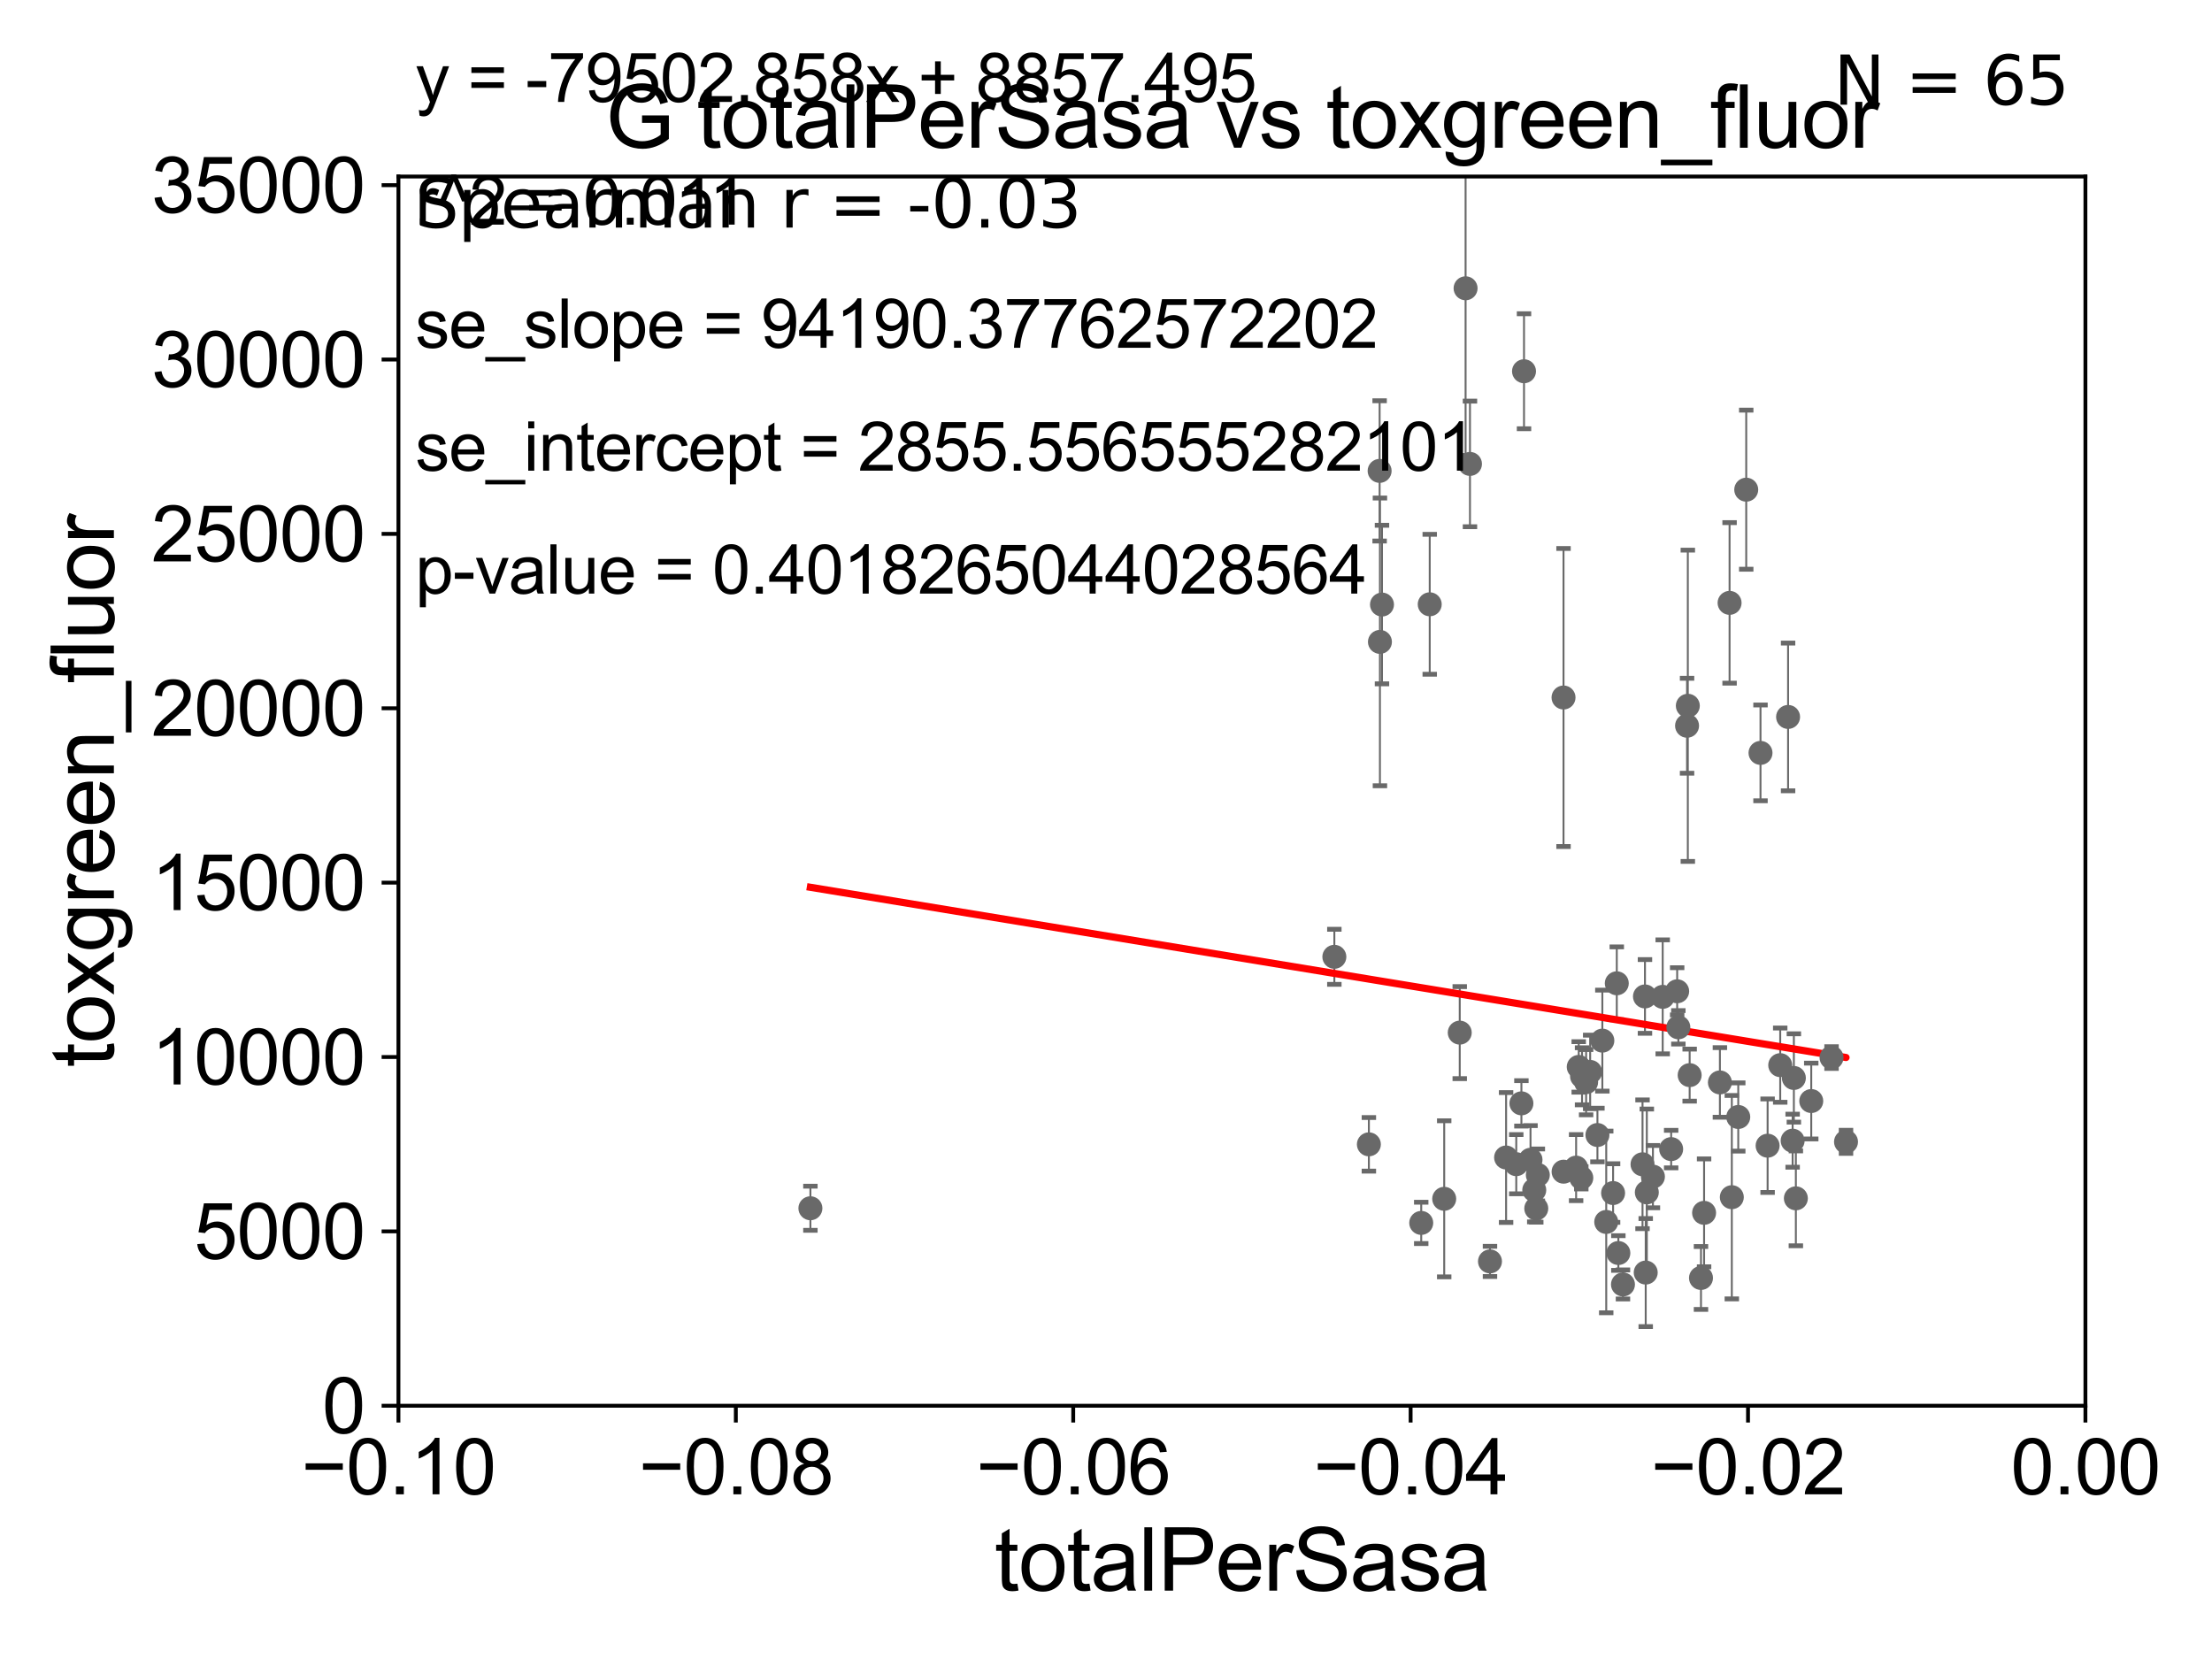 <?xml version="1.0" encoding="utf-8" standalone="no"?>
<!DOCTYPE svg PUBLIC "-//W3C//DTD SVG 1.1//EN"
  "http://www.w3.org/Graphics/SVG/1.1/DTD/svg11.dtd">
<svg xmlns:xlink="http://www.w3.org/1999/xlink" width="460.8pt" height="345.6pt" viewBox="0 0 460.8 345.6" xmlns="http://www.w3.org/2000/svg" version="1.1">
 <defs>
  <style type="text/css">*{stroke-linejoin: round; stroke-linecap: butt}</style>
 </defs>
 <g id="figure_1">
  <g id="patch_1">
   <path d="M 0 345.6 
L 460.8 345.6 
L 460.8 0 
L 0 0 
z
" style="fill: #ffffff"/>
  </g>
  <g id="axes_1">
   <g id="patch_2">
    <path d="M 83 292.84 
L 434.43 292.84 
L 434.43 36.775 
L 83 36.775 
z
" style="fill: #ffffff"/>
   </g>
   <g id="PathCollection_1">
    <defs>
     <path id="maa3e0ed08e" d="M 0 1.118 
C 0.297 1.118 0.581 1 0.791 0.791 
C 1 0.581 1.118 0.297 1.118 0 
C 1.118 -0.297 1 -0.581 0.791 -0.791 
C 0.581 -1 0.297 -1.118 0 -1.118 
C -0.297 -1.118 -0.581 -1 -0.791 -0.791 
C -1 -0.581 -1.118 -0.297 -1.118 0 
C -1.118 0.297 -1 0.581 -0.791 0.791 
C -0.581 1 -0.297 1.118 0 1.118 
z
" style="stroke: #696969"/>
    </defs>
    <g clip-path="url(#p0f9ac728a2)">
     <use xlink:href="#maa3e0ed08e" x="168.822" y="251.703" style="fill: #696969; stroke: #696969"/>
     <use xlink:href="#maa3e0ed08e" x="354.347" y="266.224" style="fill: #696969; stroke: #696969"/>
     <use xlink:href="#maa3e0ed08e" x="349.632" y="214.004" style="fill: #696969; stroke: #696969"/>
     <use xlink:href="#maa3e0ed08e" x="351.605" y="147.023" style="fill: #696969; stroke: #696969"/>
     <use xlink:href="#maa3e0ed08e" x="320.358" y="244.763" style="fill: #696969; stroke: #696969"/>
     <use xlink:href="#maa3e0ed08e" x="329.569" y="224.212" style="fill: #696969; stroke: #696969"/>
     <use xlink:href="#maa3e0ed08e" x="332.774" y="236.443" style="fill: #696969; stroke: #696969"/>
     <use xlink:href="#maa3e0ed08e" x="342.166" y="242.545" style="fill: #696969; stroke: #696969"/>
     <use xlink:href="#maa3e0ed08e" x="360.77" y="249.395" style="fill: #696969; stroke: #696969"/>
     <use xlink:href="#maa3e0ed08e" x="342.675" y="207.575" style="fill: #696969; stroke: #696969"/>
     <use xlink:href="#maa3e0ed08e" x="316.938" y="229.849" style="fill: #696969; stroke: #696969"/>
     <use xlink:href="#maa3e0ed08e" x="331.26" y="223.299" style="fill: #696969; stroke: #696969"/>
     <use xlink:href="#maa3e0ed08e" x="346.372" y="207.663" style="fill: #696969; stroke: #696969"/>
     <use xlink:href="#maa3e0ed08e" x="325.711" y="145.302" style="fill: #696969; stroke: #696969"/>
     <use xlink:href="#maa3e0ed08e" x="300.854" y="249.734" style="fill: #696969; stroke: #696969"/>
     <use xlink:href="#maa3e0ed08e" x="334.606" y="254.553" style="fill: #696969; stroke: #696969"/>
     <use xlink:href="#maa3e0ed08e" x="304.091" y="215.115" style="fill: #696969; stroke: #696969"/>
     <use xlink:href="#maa3e0ed08e" x="310.39" y="262.775" style="fill: #696969; stroke: #696969"/>
     <use xlink:href="#maa3e0ed08e" x="315.864" y="242.52" style="fill: #696969; stroke: #696969"/>
     <use xlink:href="#maa3e0ed08e" x="338.093" y="267.577" style="fill: #696969; stroke: #696969"/>
     <use xlink:href="#maa3e0ed08e" x="313.747" y="241.129" style="fill: #696969; stroke: #696969"/>
     <use xlink:href="#maa3e0ed08e" x="328.333" y="243.238" style="fill: #696969; stroke: #696969"/>
     <use xlink:href="#maa3e0ed08e" x="337.134" y="261.029" style="fill: #696969; stroke: #696969"/>
     <use xlink:href="#maa3e0ed08e" x="328.878" y="222.257" style="fill: #696969; stroke: #696969"/>
     <use xlink:href="#maa3e0ed08e" x="296.067" y="254.754" style="fill: #696969; stroke: #696969"/>
     <use xlink:href="#maa3e0ed08e" x="318.833" y="241.603" style="fill: #696969; stroke: #696969"/>
     <use xlink:href="#maa3e0ed08e" x="325.723" y="244.082" style="fill: #696969; stroke: #696969"/>
     <use xlink:href="#maa3e0ed08e" x="336.806" y="204.84" style="fill: #696969; stroke: #696969"/>
     <use xlink:href="#maa3e0ed08e" x="351.445" y="151.189" style="fill: #696969; stroke: #696969"/>
     <use xlink:href="#maa3e0ed08e" x="366.746" y="156.841" style="fill: #696969; stroke: #696969"/>
     <use xlink:href="#maa3e0ed08e" x="381.544" y="220.313" style="fill: #696969; stroke: #696969"/>
     <use xlink:href="#maa3e0ed08e" x="377.316" y="229.368" style="fill: #696969; stroke: #696969"/>
     <use xlink:href="#maa3e0ed08e" x="370.853" y="221.89" style="fill: #696969; stroke: #696969"/>
     <use xlink:href="#maa3e0ed08e" x="384.558" y="237.866" style="fill: #696969; stroke: #696969"/>
     <use xlink:href="#maa3e0ed08e" x="368.226" y="238.669" style="fill: #696969; stroke: #696969"/>
     <use xlink:href="#maa3e0ed08e" x="373.439" y="237.626" style="fill: #696969; stroke: #696969"/>
     <use xlink:href="#maa3e0ed08e" x="374.112" y="249.635" style="fill: #696969; stroke: #696969"/>
     <use xlink:href="#maa3e0ed08e" x="373.695" y="224.56" style="fill: #696969; stroke: #696969"/>
     <use xlink:href="#maa3e0ed08e" x="360.303" y="125.59" style="fill: #696969; stroke: #696969"/>
     <use xlink:href="#maa3e0ed08e" x="354.993" y="252.657" style="fill: #696969; stroke: #696969"/>
     <use xlink:href="#maa3e0ed08e" x="344.334" y="245.116" style="fill: #696969; stroke: #696969"/>
     <use xlink:href="#maa3e0ed08e" x="363.772" y="102.009" style="fill: #696969; stroke: #696969"/>
     <use xlink:href="#maa3e0ed08e" x="342.833" y="265.096" style="fill: #696969; stroke: #696969"/>
     <use xlink:href="#maa3e0ed08e" x="351.988" y="223.968" style="fill: #696969; stroke: #696969"/>
     <use xlink:href="#maa3e0ed08e" x="362.111" y="232.689" style="fill: #696969; stroke: #696969"/>
     <use xlink:href="#maa3e0ed08e" x="343.063" y="248.393" style="fill: #696969; stroke: #696969"/>
     <use xlink:href="#maa3e0ed08e" x="329.413" y="245.369" style="fill: #696969; stroke: #696969"/>
     <use xlink:href="#maa3e0ed08e" x="349.385" y="206.504" style="fill: #696969; stroke: #696969"/>
     <use xlink:href="#maa3e0ed08e" x="333.799" y="216.78" style="fill: #696969; stroke: #696969"/>
     <use xlink:href="#maa3e0ed08e" x="319.614" y="247.912" style="fill: #696969; stroke: #696969"/>
     <use xlink:href="#maa3e0ed08e" x="348.134" y="239.38" style="fill: #696969; stroke: #696969"/>
     <use xlink:href="#maa3e0ed08e" x="336.036" y="248.535" style="fill: #696969; stroke: #696969"/>
     <use xlink:href="#maa3e0ed08e" x="358.287" y="225.489" style="fill: #696969; stroke: #696969"/>
     <use xlink:href="#maa3e0ed08e" x="372.491" y="149.352" style="fill: #696969; stroke: #696969"/>
     <use xlink:href="#maa3e0ed08e" x="285.162" y="238.386" style="fill: #696969; stroke: #696969"/>
     <use xlink:href="#maa3e0ed08e" x="330.416" y="225.438" style="fill: #696969; stroke: #696969"/>
     <use xlink:href="#maa3e0ed08e" x="317.48" y="77.339" style="fill: #696969; stroke: #696969"/>
     <use xlink:href="#maa3e0ed08e" x="287.893" y="125.939" style="fill: #696969; stroke: #696969"/>
     <use xlink:href="#maa3e0ed08e" x="287.401" y="98.095" style="fill: #696969; stroke: #696969"/>
     <use xlink:href="#maa3e0ed08e" x="305.308" y="60.054" style="fill: #696969; stroke: #696969"/>
     <use xlink:href="#maa3e0ed08e" x="297.838" y="125.886" style="fill: #696969; stroke: #696969"/>
     <use xlink:href="#maa3e0ed08e" x="320.032" y="251.745" style="fill: #696969; stroke: #696969"/>
     <use xlink:href="#maa3e0ed08e" x="306.223" y="96.642" style="fill: #696969; stroke: #696969"/>
     <use xlink:href="#maa3e0ed08e" x="287.466" y="133.718" style="fill: #696969; stroke: #696969"/>
     <use xlink:href="#maa3e0ed08e" x="277.97" y="199.322" style="fill: #696969; stroke: #696969"/>
    </g>
   </g>
   <g id="matplotlib.axis_1">
    <g id="xtick_1">
     <g id="line2d_1">
      <defs>
       <path id="m44feea1711" d="M 0 0 
L 0 3.5 
" style="stroke: #000000; stroke-width: 0.8"/>
      </defs>
      <g>
       <use xlink:href="#m44feea1711" x="83" y="292.84" style="stroke: #000000; stroke-width: 0.8"/>
      </g>
     </g>
     <g id="text_1">
      <!-- −0.10 -->
      <g transform="translate(62.759 311.293)scale(0.16 -0.16)">
       <defs>
        <path id="ArialMT-2212" d="M 3381 1997 
L 356 1997 
L 356 2522 
L 3381 2522 
L 3381 1997 
z
" transform="scale(0.016)"/>
        <path id="ArialMT-30" d="M 266 2259 
Q 266 3072 433 3567 
Q 600 4063 929 4331 
Q 1259 4600 1759 4600 
Q 2128 4600 2406 4451 
Q 2684 4303 2865 4023 
Q 3047 3744 3150 3342 
Q 3253 2941 3253 2259 
Q 3253 1453 3087 958 
Q 2922 463 2592 192 
Q 2263 -78 1759 -78 
Q 1097 -78 719 397 
Q 266 969 266 2259 
z
M 844 2259 
Q 844 1131 1108 757 
Q 1372 384 1759 384 
Q 2147 384 2411 759 
Q 2675 1134 2675 2259 
Q 2675 3391 2411 3762 
Q 2147 4134 1753 4134 
Q 1366 4134 1134 3806 
Q 844 3388 844 2259 
z
" transform="scale(0.016)"/>
        <path id="ArialMT-2e" d="M 581 0 
L 581 641 
L 1222 641 
L 1222 0 
L 581 0 
z
" transform="scale(0.016)"/>
        <path id="ArialMT-31" d="M 2384 0 
L 1822 0 
L 1822 3584 
Q 1619 3391 1289 3197 
Q 959 3003 697 2906 
L 697 3450 
Q 1169 3672 1522 3987 
Q 1875 4303 2022 4600 
L 2384 4600 
L 2384 0 
z
" transform="scale(0.016)"/>
       </defs>
       <use xlink:href="#ArialMT-2212"/>
       <use xlink:href="#ArialMT-30" x="58.398"/>
       <use xlink:href="#ArialMT-2e" x="114.014"/>
       <use xlink:href="#ArialMT-31" x="141.797"/>
       <use xlink:href="#ArialMT-30" x="197.412"/>
      </g>
     </g>
    </g>
    <g id="xtick_2">
     <g id="line2d_2">
      <g>
       <use xlink:href="#m44feea1711" x="153.286" y="292.84" style="stroke: #000000; stroke-width: 0.8"/>
      </g>
     </g>
     <g id="text_2">
      <!-- −0.08 -->
      <g transform="translate(133.045 311.293)scale(0.16 -0.16)">
       <defs>
        <path id="ArialMT-38" d="M 1131 2484 
Q 781 2613 612 2850 
Q 444 3088 444 3419 
Q 444 3919 803 4259 
Q 1163 4600 1759 4600 
Q 2359 4600 2725 4251 
Q 3091 3903 3091 3403 
Q 3091 3084 2923 2848 
Q 2756 2613 2416 2484 
Q 2838 2347 3058 2040 
Q 3278 1734 3278 1309 
Q 3278 722 2862 322 
Q 2447 -78 1769 -78 
Q 1091 -78 675 323 
Q 259 725 259 1325 
Q 259 1772 486 2073 
Q 713 2375 1131 2484 
z
M 1019 3438 
Q 1019 3113 1228 2906 
Q 1438 2700 1772 2700 
Q 2097 2700 2305 2904 
Q 2513 3109 2513 3406 
Q 2513 3716 2298 3927 
Q 2084 4138 1766 4138 
Q 1444 4138 1231 3931 
Q 1019 3725 1019 3438 
z
M 838 1322 
Q 838 1081 952 856 
Q 1066 631 1291 507 
Q 1516 384 1775 384 
Q 2178 384 2440 643 
Q 2703 903 2703 1303 
Q 2703 1709 2433 1975 
Q 2163 2241 1756 2241 
Q 1359 2241 1098 1978 
Q 838 1716 838 1322 
z
" transform="scale(0.016)"/>
       </defs>
       <use xlink:href="#ArialMT-2212"/>
       <use xlink:href="#ArialMT-30" x="58.398"/>
       <use xlink:href="#ArialMT-2e" x="114.014"/>
       <use xlink:href="#ArialMT-30" x="141.797"/>
       <use xlink:href="#ArialMT-38" x="197.412"/>
      </g>
     </g>
    </g>
    <g id="xtick_3">
     <g id="line2d_3">
      <g>
       <use xlink:href="#m44feea1711" x="223.572" y="292.84" style="stroke: #000000; stroke-width: 0.8"/>
      </g>
     </g>
     <g id="text_3">
      <!-- −0.06 -->
      <g transform="translate(203.331 311.293)scale(0.16 -0.16)">
       <defs>
        <path id="ArialMT-36" d="M 3184 3459 
L 2625 3416 
Q 2550 3747 2413 3897 
Q 2184 4138 1850 4138 
Q 1581 4138 1378 3988 
Q 1113 3794 959 3422 
Q 806 3050 800 2363 
Q 1003 2672 1297 2822 
Q 1591 2972 1913 2972 
Q 2475 2972 2870 2558 
Q 3266 2144 3266 1488 
Q 3266 1056 3080 686 
Q 2894 316 2569 119 
Q 2244 -78 1831 -78 
Q 1128 -78 684 439 
Q 241 956 241 2144 
Q 241 3472 731 4075 
Q 1159 4600 1884 4600 
Q 2425 4600 2770 4297 
Q 3116 3994 3184 3459 
z
M 888 1484 
Q 888 1194 1011 928 
Q 1134 663 1356 523 
Q 1578 384 1822 384 
Q 2178 384 2434 671 
Q 2691 959 2691 1453 
Q 2691 1928 2437 2201 
Q 2184 2475 1800 2475 
Q 1419 2475 1153 2201 
Q 888 1928 888 1484 
z
" transform="scale(0.016)"/>
       </defs>
       <use xlink:href="#ArialMT-2212"/>
       <use xlink:href="#ArialMT-30" x="58.398"/>
       <use xlink:href="#ArialMT-2e" x="114.014"/>
       <use xlink:href="#ArialMT-30" x="141.797"/>
       <use xlink:href="#ArialMT-36" x="197.412"/>
      </g>
     </g>
    </g>
    <g id="xtick_4">
     <g id="line2d_4">
      <g>
       <use xlink:href="#m44feea1711" x="293.858" y="292.84" style="stroke: #000000; stroke-width: 0.8"/>
      </g>
     </g>
     <g id="text_4">
      <!-- −0.04 -->
      <g transform="translate(273.617 311.293)scale(0.16 -0.16)">
       <defs>
        <path id="ArialMT-34" d="M 2069 0 
L 2069 1097 
L 81 1097 
L 81 1613 
L 2172 4581 
L 2631 4581 
L 2631 1613 
L 3250 1613 
L 3250 1097 
L 2631 1097 
L 2631 0 
L 2069 0 
z
M 2069 1613 
L 2069 3678 
L 634 1613 
L 2069 1613 
z
" transform="scale(0.016)"/>
       </defs>
       <use xlink:href="#ArialMT-2212"/>
       <use xlink:href="#ArialMT-30" x="58.398"/>
       <use xlink:href="#ArialMT-2e" x="114.014"/>
       <use xlink:href="#ArialMT-30" x="141.797"/>
       <use xlink:href="#ArialMT-34" x="197.412"/>
      </g>
     </g>
    </g>
    <g id="xtick_5">
     <g id="line2d_5">
      <g>
       <use xlink:href="#m44feea1711" x="364.144" y="292.84" style="stroke: #000000; stroke-width: 0.8"/>
      </g>
     </g>
     <g id="text_5">
      <!-- −0.02 -->
      <g transform="translate(343.903 311.293)scale(0.16 -0.16)">
       <defs>
        <path id="ArialMT-32" d="M 3222 541 
L 3222 0 
L 194 0 
Q 188 203 259 391 
Q 375 700 629 1000 
Q 884 1300 1366 1694 
Q 2113 2306 2375 2664 
Q 2638 3022 2638 3341 
Q 2638 3675 2398 3904 
Q 2159 4134 1775 4134 
Q 1369 4134 1125 3890 
Q 881 3647 878 3216 
L 300 3275 
Q 359 3922 746 4261 
Q 1134 4600 1788 4600 
Q 2447 4600 2831 4234 
Q 3216 3869 3216 3328 
Q 3216 3053 3103 2787 
Q 2991 2522 2730 2228 
Q 2469 1934 1863 1422 
Q 1356 997 1212 845 
Q 1069 694 975 541 
L 3222 541 
z
" transform="scale(0.016)"/>
       </defs>
       <use xlink:href="#ArialMT-2212"/>
       <use xlink:href="#ArialMT-30" x="58.398"/>
       <use xlink:href="#ArialMT-2e" x="114.014"/>
       <use xlink:href="#ArialMT-30" x="141.797"/>
       <use xlink:href="#ArialMT-32" x="197.412"/>
      </g>
     </g>
    </g>
    <g id="xtick_6">
     <g id="line2d_6">
      <g>
       <use xlink:href="#m44feea1711" x="434.43" y="292.84" style="stroke: #000000; stroke-width: 0.8"/>
      </g>
     </g>
     <g id="text_6">
      <!-- 0.00 -->
      <g transform="translate(418.861 311.293)scale(0.16 -0.16)">
       <use xlink:href="#ArialMT-30"/>
       <use xlink:href="#ArialMT-2e" x="55.615"/>
       <use xlink:href="#ArialMT-30" x="83.398"/>
       <use xlink:href="#ArialMT-30" x="139.014"/>
      </g>
     </g>
    </g>
    <g id="text_7">
     <!-- totalPerSasa -->
     <g transform="translate(207.187 331.357)scale(0.18 -0.18)">
      <defs>
       <path id="ArialMT-74" d="M 1650 503 
L 1731 6 
Q 1494 -44 1306 -44 
Q 1000 -44 831 53 
Q 663 150 594 308 
Q 525 466 525 972 
L 525 2881 
L 113 2881 
L 113 3319 
L 525 3319 
L 525 4141 
L 1084 4478 
L 1084 3319 
L 1650 3319 
L 1650 2881 
L 1084 2881 
L 1084 941 
Q 1084 700 1114 631 
Q 1144 563 1211 522 
Q 1278 481 1403 481 
Q 1497 481 1650 503 
z
" transform="scale(0.016)"/>
       <path id="ArialMT-6f" d="M 213 1659 
Q 213 2581 725 3025 
Q 1153 3394 1769 3394 
Q 2453 3394 2887 2945 
Q 3322 2497 3322 1706 
Q 3322 1066 3130 698 
Q 2938 331 2570 128 
Q 2203 -75 1769 -75 
Q 1072 -75 642 372 
Q 213 819 213 1659 
z
M 791 1659 
Q 791 1022 1069 705 
Q 1347 388 1769 388 
Q 2188 388 2466 706 
Q 2744 1025 2744 1678 
Q 2744 2294 2464 2611 
Q 2184 2928 1769 2928 
Q 1347 2928 1069 2612 
Q 791 2297 791 1659 
z
" transform="scale(0.016)"/>
       <path id="ArialMT-61" d="M 2588 409 
Q 2275 144 1986 34 
Q 1697 -75 1366 -75 
Q 819 -75 525 192 
Q 231 459 231 875 
Q 231 1119 342 1320 
Q 453 1522 633 1644 
Q 813 1766 1038 1828 
Q 1203 1872 1538 1913 
Q 2219 1994 2541 2106 
Q 2544 2222 2544 2253 
Q 2544 2597 2384 2738 
Q 2169 2928 1744 2928 
Q 1347 2928 1158 2789 
Q 969 2650 878 2297 
L 328 2372 
Q 403 2725 575 2942 
Q 747 3159 1072 3276 
Q 1397 3394 1825 3394 
Q 2250 3394 2515 3294 
Q 2781 3194 2906 3042 
Q 3031 2891 3081 2659 
Q 3109 2516 3109 2141 
L 3109 1391 
Q 3109 606 3145 398 
Q 3181 191 3288 0 
L 2700 0 
Q 2613 175 2588 409 
z
M 2541 1666 
Q 2234 1541 1622 1453 
Q 1275 1403 1131 1340 
Q 988 1278 909 1158 
Q 831 1038 831 891 
Q 831 666 1001 516 
Q 1172 366 1500 366 
Q 1825 366 2078 508 
Q 2331 650 2450 897 
Q 2541 1088 2541 1459 
L 2541 1666 
z
" transform="scale(0.016)"/>
       <path id="ArialMT-6c" d="M 409 0 
L 409 4581 
L 972 4581 
L 972 0 
L 409 0 
z
" transform="scale(0.016)"/>
       <path id="ArialMT-50" d="M 494 0 
L 494 4581 
L 2222 4581 
Q 2678 4581 2919 4538 
Q 3256 4481 3484 4323 
Q 3713 4166 3852 3881 
Q 3991 3597 3991 3256 
Q 3991 2672 3619 2267 
Q 3247 1863 2275 1863 
L 1100 1863 
L 1100 0 
L 494 0 
z
M 1100 2403 
L 2284 2403 
Q 2872 2403 3119 2622 
Q 3366 2841 3366 3238 
Q 3366 3525 3220 3729 
Q 3075 3934 2838 4000 
Q 2684 4041 2272 4041 
L 1100 4041 
L 1100 2403 
z
" transform="scale(0.016)"/>
       <path id="ArialMT-65" d="M 2694 1069 
L 3275 997 
Q 3138 488 2766 206 
Q 2394 -75 1816 -75 
Q 1088 -75 661 373 
Q 234 822 234 1631 
Q 234 2469 665 2931 
Q 1097 3394 1784 3394 
Q 2450 3394 2872 2941 
Q 3294 2488 3294 1666 
Q 3294 1616 3291 1516 
L 816 1516 
Q 847 969 1125 678 
Q 1403 388 1819 388 
Q 2128 388 2347 550 
Q 2566 713 2694 1069 
z
M 847 1978 
L 2700 1978 
Q 2663 2397 2488 2606 
Q 2219 2931 1791 2931 
Q 1403 2931 1139 2672 
Q 875 2413 847 1978 
z
" transform="scale(0.016)"/>
       <path id="ArialMT-72" d="M 416 0 
L 416 3319 
L 922 3319 
L 922 2816 
Q 1116 3169 1280 3281 
Q 1444 3394 1641 3394 
Q 1925 3394 2219 3213 
L 2025 2691 
Q 1819 2813 1613 2813 
Q 1428 2813 1281 2702 
Q 1134 2591 1072 2394 
Q 978 2094 978 1738 
L 978 0 
L 416 0 
z
" transform="scale(0.016)"/>
       <path id="ArialMT-53" d="M 288 1472 
L 859 1522 
Q 900 1178 1048 958 
Q 1197 738 1509 602 
Q 1822 466 2213 466 
Q 2559 466 2825 569 
Q 3091 672 3220 851 
Q 3350 1031 3350 1244 
Q 3350 1459 3225 1620 
Q 3100 1781 2813 1891 
Q 2628 1963 1997 2114 
Q 1366 2266 1113 2400 
Q 784 2572 623 2826 
Q 463 3081 463 3397 
Q 463 3744 659 4045 
Q 856 4347 1234 4503 
Q 1613 4659 2075 4659 
Q 2584 4659 2973 4495 
Q 3363 4331 3572 4012 
Q 3781 3694 3797 3291 
L 3216 3247 
Q 3169 3681 2898 3903 
Q 2628 4125 2100 4125 
Q 1550 4125 1298 3923 
Q 1047 3722 1047 3438 
Q 1047 3191 1225 3031 
Q 1400 2872 2139 2705 
Q 2878 2538 3153 2413 
Q 3553 2228 3743 1945 
Q 3934 1663 3934 1294 
Q 3934 928 3725 604 
Q 3516 281 3123 101 
Q 2731 -78 2241 -78 
Q 1619 -78 1198 103 
Q 778 284 539 648 
Q 300 1013 288 1472 
z
" transform="scale(0.016)"/>
       <path id="ArialMT-73" d="M 197 991 
L 753 1078 
Q 800 744 1014 566 
Q 1228 388 1613 388 
Q 2000 388 2187 545 
Q 2375 703 2375 916 
Q 2375 1106 2209 1216 
Q 2094 1291 1634 1406 
Q 1016 1563 777 1677 
Q 538 1791 414 1992 
Q 291 2194 291 2438 
Q 291 2659 392 2848 
Q 494 3038 669 3163 
Q 800 3259 1026 3326 
Q 1253 3394 1513 3394 
Q 1903 3394 2198 3281 
Q 2494 3169 2634 2976 
Q 2775 2784 2828 2463 
L 2278 2388 
Q 2241 2644 2061 2787 
Q 1881 2931 1553 2931 
Q 1166 2931 1000 2803 
Q 834 2675 834 2503 
Q 834 2394 903 2306 
Q 972 2216 1119 2156 
Q 1203 2125 1616 2013 
Q 2213 1853 2448 1751 
Q 2684 1650 2818 1456 
Q 2953 1263 2953 975 
Q 2953 694 2789 445 
Q 2625 197 2315 61 
Q 2006 -75 1616 -75 
Q 969 -75 630 194 
Q 291 463 197 991 
z
" transform="scale(0.016)"/>
      </defs>
      <use xlink:href="#ArialMT-74"/>
      <use xlink:href="#ArialMT-6f" x="27.783"/>
      <use xlink:href="#ArialMT-74" x="83.398"/>
      <use xlink:href="#ArialMT-61" x="111.182"/>
      <use xlink:href="#ArialMT-6c" x="166.797"/>
      <use xlink:href="#ArialMT-50" x="189.014"/>
      <use xlink:href="#ArialMT-65" x="255.713"/>
      <use xlink:href="#ArialMT-72" x="311.328"/>
      <use xlink:href="#ArialMT-53" x="344.629"/>
      <use xlink:href="#ArialMT-61" x="411.328"/>
      <use xlink:href="#ArialMT-73" x="466.943"/>
      <use xlink:href="#ArialMT-61" x="516.943"/>
     </g>
    </g>
   </g>
   <g id="matplotlib.axis_2">
    <g id="ytick_1">
     <g id="line2d_7">
      <defs>
       <path id="m78dedd244e" d="M 0 0 
L -3.5 0 
" style="stroke: #000000; stroke-width: 0.8"/>
      </defs>
      <g>
       <use xlink:href="#m78dedd244e" x="83" y="292.84" style="stroke: #000000; stroke-width: 0.8"/>
      </g>
     </g>
     <g id="text_8">
      <!-- 0 -->
      <g transform="translate(67.103 298.566)scale(0.16 -0.16)">
       <use xlink:href="#ArialMT-30"/>
      </g>
     </g>
    </g>
    <g id="ytick_2">
     <g id="line2d_8">
      <g>
       <use xlink:href="#m78dedd244e" x="83" y="256.516" style="stroke: #000000; stroke-width: 0.8"/>
      </g>
     </g>
     <g id="text_9">
      <!-- 5000 -->
      <g transform="translate(40.41 262.242)scale(0.16 -0.16)">
       <defs>
        <path id="ArialMT-35" d="M 266 1200 
L 856 1250 
Q 922 819 1161 601 
Q 1400 384 1738 384 
Q 2144 384 2425 690 
Q 2706 997 2706 1503 
Q 2706 1984 2436 2262 
Q 2166 2541 1728 2541 
Q 1456 2541 1237 2417 
Q 1019 2294 894 2097 
L 366 2166 
L 809 4519 
L 3088 4519 
L 3088 3981 
L 1259 3981 
L 1013 2750 
Q 1425 3038 1878 3038 
Q 2478 3038 2890 2622 
Q 3303 2206 3303 1553 
Q 3303 931 2941 478 
Q 2500 -78 1738 -78 
Q 1113 -78 717 272 
Q 322 622 266 1200 
z
" transform="scale(0.016)"/>
       </defs>
       <use xlink:href="#ArialMT-35"/>
       <use xlink:href="#ArialMT-30" x="55.615"/>
       <use xlink:href="#ArialMT-30" x="111.23"/>
       <use xlink:href="#ArialMT-30" x="166.846"/>
      </g>
     </g>
    </g>
    <g id="ytick_3">
     <g id="line2d_9">
      <g>
       <use xlink:href="#m78dedd244e" x="83" y="220.192" style="stroke: #000000; stroke-width: 0.8"/>
      </g>
     </g>
     <g id="text_10">
      <!-- 10000 -->
      <g transform="translate(31.512 225.918)scale(0.16 -0.16)">
       <use xlink:href="#ArialMT-31"/>
       <use xlink:href="#ArialMT-30" x="55.615"/>
       <use xlink:href="#ArialMT-30" x="111.23"/>
       <use xlink:href="#ArialMT-30" x="166.846"/>
       <use xlink:href="#ArialMT-30" x="222.461"/>
      </g>
     </g>
    </g>
    <g id="ytick_4">
     <g id="line2d_10">
      <g>
       <use xlink:href="#m78dedd244e" x="83" y="183.867" style="stroke: #000000; stroke-width: 0.8"/>
      </g>
     </g>
     <g id="text_11">
      <!-- 15000 -->
      <g transform="translate(31.512 189.594)scale(0.16 -0.16)">
       <use xlink:href="#ArialMT-31"/>
       <use xlink:href="#ArialMT-35" x="55.615"/>
       <use xlink:href="#ArialMT-30" x="111.23"/>
       <use xlink:href="#ArialMT-30" x="166.846"/>
       <use xlink:href="#ArialMT-30" x="222.461"/>
      </g>
     </g>
    </g>
    <g id="ytick_5">
     <g id="line2d_11">
      <g>
       <use xlink:href="#m78dedd244e" x="83" y="147.543" style="stroke: #000000; stroke-width: 0.8"/>
      </g>
     </g>
     <g id="text_12">
      <!-- 20000 -->
      <g transform="translate(31.512 153.27)scale(0.16 -0.16)">
       <use xlink:href="#ArialMT-32"/>
       <use xlink:href="#ArialMT-30" x="55.615"/>
       <use xlink:href="#ArialMT-30" x="111.23"/>
       <use xlink:href="#ArialMT-30" x="166.846"/>
       <use xlink:href="#ArialMT-30" x="222.461"/>
      </g>
     </g>
    </g>
    <g id="ytick_6">
     <g id="line2d_12">
      <g>
       <use xlink:href="#m78dedd244e" x="83" y="111.219" style="stroke: #000000; stroke-width: 0.8"/>
      </g>
     </g>
     <g id="text_13">
      <!-- 25000 -->
      <g transform="translate(31.512 116.945)scale(0.16 -0.16)">
       <use xlink:href="#ArialMT-32"/>
       <use xlink:href="#ArialMT-35" x="55.615"/>
       <use xlink:href="#ArialMT-30" x="111.23"/>
       <use xlink:href="#ArialMT-30" x="166.846"/>
       <use xlink:href="#ArialMT-30" x="222.461"/>
      </g>
     </g>
    </g>
    <g id="ytick_7">
     <g id="line2d_13">
      <g>
       <use xlink:href="#m78dedd244e" x="83" y="74.895" style="stroke: #000000; stroke-width: 0.8"/>
      </g>
     </g>
     <g id="text_14">
      <!-- 30000 -->
      <g transform="translate(31.512 80.621)scale(0.16 -0.16)">
       <defs>
        <path id="ArialMT-33" d="M 269 1209 
L 831 1284 
Q 928 806 1161 595 
Q 1394 384 1728 384 
Q 2125 384 2398 659 
Q 2672 934 2672 1341 
Q 2672 1728 2419 1979 
Q 2166 2231 1775 2231 
Q 1616 2231 1378 2169 
L 1441 2663 
Q 1497 2656 1531 2656 
Q 1891 2656 2178 2843 
Q 2466 3031 2466 3422 
Q 2466 3731 2256 3934 
Q 2047 4138 1716 4138 
Q 1388 4138 1169 3931 
Q 950 3725 888 3313 
L 325 3413 
Q 428 3978 793 4289 
Q 1159 4600 1703 4600 
Q 2078 4600 2393 4439 
Q 2709 4278 2876 4000 
Q 3044 3722 3044 3409 
Q 3044 3113 2884 2869 
Q 2725 2625 2413 2481 
Q 2819 2388 3044 2092 
Q 3269 1797 3269 1353 
Q 3269 753 2831 336 
Q 2394 -81 1725 -81 
Q 1122 -81 723 278 
Q 325 638 269 1209 
z
" transform="scale(0.016)"/>
       </defs>
       <use xlink:href="#ArialMT-33"/>
       <use xlink:href="#ArialMT-30" x="55.615"/>
       <use xlink:href="#ArialMT-30" x="111.23"/>
       <use xlink:href="#ArialMT-30" x="166.846"/>
       <use xlink:href="#ArialMT-30" x="222.461"/>
      </g>
     </g>
    </g>
    <g id="ytick_8">
     <g id="line2d_14">
      <g>
       <use xlink:href="#m78dedd244e" x="83" y="38.571" style="stroke: #000000; stroke-width: 0.8"/>
      </g>
     </g>
     <g id="text_15">
      <!-- 35000 -->
      <g transform="translate(31.512 44.297)scale(0.16 -0.16)">
       <use xlink:href="#ArialMT-33"/>
       <use xlink:href="#ArialMT-35" x="55.615"/>
       <use xlink:href="#ArialMT-30" x="111.23"/>
       <use xlink:href="#ArialMT-30" x="166.846"/>
       <use xlink:href="#ArialMT-30" x="222.461"/>
      </g>
     </g>
    </g>
    <g id="text_16">
     <!-- toxgreen_fluor -->
     <g transform="translate(23.724 222.34)rotate(-90)scale(0.18 -0.18)">
      <defs>
       <path id="ArialMT-78" d="M 47 0 
L 1259 1725 
L 138 3319 
L 841 3319 
L 1350 2541 
Q 1494 2319 1581 2169 
Q 1719 2375 1834 2534 
L 2394 3319 
L 3066 3319 
L 1919 1756 
L 3153 0 
L 2463 0 
L 1781 1031 
L 1600 1309 
L 728 0 
L 47 0 
z
" transform="scale(0.016)"/>
       <path id="ArialMT-67" d="M 319 -275 
L 866 -356 
Q 900 -609 1056 -725 
Q 1266 -881 1628 -881 
Q 2019 -881 2231 -725 
Q 2444 -569 2519 -288 
Q 2563 -116 2559 434 
Q 2191 0 1641 0 
Q 956 0 581 494 
Q 206 988 206 1678 
Q 206 2153 378 2554 
Q 550 2956 876 3175 
Q 1203 3394 1644 3394 
Q 2231 3394 2613 2919 
L 2613 3319 
L 3131 3319 
L 3131 450 
Q 3131 -325 2973 -648 
Q 2816 -972 2473 -1159 
Q 2131 -1347 1631 -1347 
Q 1038 -1347 672 -1080 
Q 306 -813 319 -275 
z
M 784 1719 
Q 784 1066 1043 766 
Q 1303 466 1694 466 
Q 2081 466 2343 764 
Q 2606 1063 2606 1700 
Q 2606 2309 2336 2618 
Q 2066 2928 1684 2928 
Q 1309 2928 1046 2623 
Q 784 2319 784 1719 
z
" transform="scale(0.016)"/>
       <path id="ArialMT-6e" d="M 422 0 
L 422 3319 
L 928 3319 
L 928 2847 
Q 1294 3394 1984 3394 
Q 2284 3394 2536 3286 
Q 2788 3178 2913 3003 
Q 3038 2828 3088 2588 
Q 3119 2431 3119 2041 
L 3119 0 
L 2556 0 
L 2556 2019 
Q 2556 2363 2490 2533 
Q 2425 2703 2258 2804 
Q 2091 2906 1866 2906 
Q 1506 2906 1245 2678 
Q 984 2450 984 1813 
L 984 0 
L 422 0 
z
" transform="scale(0.016)"/>
       <path id="ArialMT-5f" d="M -97 -1272 
L -97 -866 
L 3631 -866 
L 3631 -1272 
L -97 -1272 
z
" transform="scale(0.016)"/>
       <path id="ArialMT-66" d="M 556 0 
L 556 2881 
L 59 2881 
L 59 3319 
L 556 3319 
L 556 3672 
Q 556 4006 616 4169 
Q 697 4388 901 4523 
Q 1106 4659 1475 4659 
Q 1713 4659 2000 4603 
L 1916 4113 
Q 1741 4144 1584 4144 
Q 1328 4144 1222 4034 
Q 1116 3925 1116 3625 
L 1116 3319 
L 1763 3319 
L 1763 2881 
L 1116 2881 
L 1116 0 
L 556 0 
z
" transform="scale(0.016)"/>
       <path id="ArialMT-75" d="M 2597 0 
L 2597 488 
Q 2209 -75 1544 -75 
Q 1250 -75 995 37 
Q 741 150 617 320 
Q 494 491 444 738 
Q 409 903 409 1263 
L 409 3319 
L 972 3319 
L 972 1478 
Q 972 1038 1006 884 
Q 1059 663 1231 536 
Q 1403 409 1656 409 
Q 1909 409 2131 539 
Q 2353 669 2445 892 
Q 2538 1116 2538 1541 
L 2538 3319 
L 3100 3319 
L 3100 0 
L 2597 0 
z
" transform="scale(0.016)"/>
      </defs>
      <use xlink:href="#ArialMT-74"/>
      <use xlink:href="#ArialMT-6f" x="27.783"/>
      <use xlink:href="#ArialMT-78" x="83.398"/>
      <use xlink:href="#ArialMT-67" x="133.398"/>
      <use xlink:href="#ArialMT-72" x="189.014"/>
      <use xlink:href="#ArialMT-65" x="222.314"/>
      <use xlink:href="#ArialMT-65" x="277.93"/>
      <use xlink:href="#ArialMT-6e" x="333.545"/>
      <use xlink:href="#ArialMT-5f" x="389.16"/>
      <use xlink:href="#ArialMT-66" x="444.775"/>
      <use xlink:href="#ArialMT-6c" x="472.559"/>
      <use xlink:href="#ArialMT-75" x="494.775"/>
      <use xlink:href="#ArialMT-6f" x="550.391"/>
      <use xlink:href="#ArialMT-72" x="606.006"/>
     </g>
    </g>
   </g>
   <g id="LineCollection_1">
    <path d="M 168.822 256.298 
L 168.822 247.108 
" clip-path="url(#p0f9ac728a2)" style="fill: none; stroke: #696969; stroke-width: 0.4"/>
    <path d="M 354.347 272.779 
L 354.347 259.668 
" clip-path="url(#p0f9ac728a2)" style="fill: none; stroke: #696969; stroke-width: 0.4"/>
    <path d="M 349.632 217.488 
L 349.632 210.521 
" clip-path="url(#p0f9ac728a2)" style="fill: none; stroke: #696969; stroke-width: 0.4"/>
    <path d="M 351.605 179.444 
L 351.605 114.602 
" clip-path="url(#p0f9ac728a2)" style="fill: none; stroke: #696969; stroke-width: 0.4"/>
    <path d="M 320.358 250.174 
L 320.358 239.352 
" clip-path="url(#p0f9ac728a2)" style="fill: none; stroke: #696969; stroke-width: 0.4"/>
    <path d="M 329.569 230.156 
L 329.569 218.268 
" clip-path="url(#p0f9ac728a2)" style="fill: none; stroke: #696969; stroke-width: 0.4"/>
    <path d="M 332.774 242.03 
L 332.774 230.857 
" clip-path="url(#p0f9ac728a2)" style="fill: none; stroke: #696969; stroke-width: 0.4"/>
    <path d="M 342.166 255.955 
L 342.166 229.135 
" clip-path="url(#p0f9ac728a2)" style="fill: none; stroke: #696969; stroke-width: 0.4"/>
    <path d="M 360.77 270.583 
L 360.77 228.207 
" clip-path="url(#p0f9ac728a2)" style="fill: none; stroke: #696969; stroke-width: 0.4"/>
    <path d="M 342.675 215.257 
L 342.675 199.894 
" clip-path="url(#p0f9ac728a2)" style="fill: none; stroke: #696969; stroke-width: 0.4"/>
    <path d="M 316.938 234.576 
L 316.938 225.122 
" clip-path="url(#p0f9ac728a2)" style="fill: none; stroke: #696969; stroke-width: 0.4"/>
    <path d="M 331.26 230.955 
L 331.26 215.643 
" clip-path="url(#p0f9ac728a2)" style="fill: none; stroke: #696969; stroke-width: 0.4"/>
    <path d="M 346.372 219.538 
L 346.372 195.788 
" clip-path="url(#p0f9ac728a2)" style="fill: none; stroke: #696969; stroke-width: 0.4"/>
    <path d="M 325.711 176.343 
L 325.711 114.261 
" clip-path="url(#p0f9ac728a2)" style="fill: none; stroke: #696969; stroke-width: 0.4"/>
    <path d="M 300.854 265.991 
L 300.854 233.478 
" clip-path="url(#p0f9ac728a2)" style="fill: none; stroke: #696969; stroke-width: 0.4"/>
    <path d="M 334.606 273.473 
L 334.606 235.632 
" clip-path="url(#p0f9ac728a2)" style="fill: none; stroke: #696969; stroke-width: 0.4"/>
    <path d="M 304.091 224.7 
L 304.091 205.53 
" clip-path="url(#p0f9ac728a2)" style="fill: none; stroke: #696969; stroke-width: 0.4"/>
    <path d="M 310.39 265.922 
L 310.39 259.628 
" clip-path="url(#p0f9ac728a2)" style="fill: none; stroke: #696969; stroke-width: 0.4"/>
    <path d="M 315.864 248.688 
L 315.864 236.352 
" clip-path="url(#p0f9ac728a2)" style="fill: none; stroke: #696969; stroke-width: 0.4"/>
    <path d="M 338.093 270.604 
L 338.093 264.55 
" clip-path="url(#p0f9ac728a2)" style="fill: none; stroke: #696969; stroke-width: 0.4"/>
    <path d="M 313.747 254.655 
L 313.747 227.604 
" clip-path="url(#p0f9ac728a2)" style="fill: none; stroke: #696969; stroke-width: 0.4"/>
    <path d="M 328.333 250.119 
L 328.333 236.357 
" clip-path="url(#p0f9ac728a2)" style="fill: none; stroke: #696969; stroke-width: 0.4"/>
    <path d="M 337.134 264.642 
L 337.134 257.417 
" clip-path="url(#p0f9ac728a2)" style="fill: none; stroke: #696969; stroke-width: 0.4"/>
    <path d="M 328.878 227.514 
L 328.878 216.999 
" clip-path="url(#p0f9ac728a2)" style="fill: none; stroke: #696969; stroke-width: 0.4"/>
    <path d="M 296.067 259.056 
L 296.067 250.451 
" clip-path="url(#p0f9ac728a2)" style="fill: none; stroke: #696969; stroke-width: 0.4"/>
    <path d="M 318.833 248.719 
L 318.833 234.486 
" clip-path="url(#p0f9ac728a2)" style="fill: none; stroke: #696969; stroke-width: 0.4"/>
    <path d="M 325.723 244.986 
L 325.723 243.178 
" clip-path="url(#p0f9ac728a2)" style="fill: none; stroke: #696969; stroke-width: 0.4"/>
    <path d="M 336.806 212.427 
L 336.806 197.253 
" clip-path="url(#p0f9ac728a2)" style="fill: none; stroke: #696969; stroke-width: 0.4"/>
    <path d="M 351.445 161.08 
L 351.445 141.298 
" clip-path="url(#p0f9ac728a2)" style="fill: none; stroke: #696969; stroke-width: 0.4"/>
    <path d="M 366.746 166.82 
L 366.746 146.861 
" clip-path="url(#p0f9ac728a2)" style="fill: none; stroke: #696969; stroke-width: 0.4"/>
    <path d="M 381.544 222.581 
L 381.544 218.045 
" clip-path="url(#p0f9ac728a2)" style="fill: none; stroke: #696969; stroke-width: 0.4"/>
    <path d="M 377.316 237.262 
L 377.316 221.474 
" clip-path="url(#p0f9ac728a2)" style="fill: none; stroke: #696969; stroke-width: 0.4"/>
    <path d="M 370.853 229.622 
L 370.853 214.157 
" clip-path="url(#p0f9ac728a2)" style="fill: none; stroke: #696969; stroke-width: 0.4"/>
    <path d="M 384.558 240.273 
L 384.558 235.46 
" clip-path="url(#p0f9ac728a2)" style="fill: none; stroke: #696969; stroke-width: 0.4"/>
    <path d="M 368.226 248.408 
L 368.226 228.93 
" clip-path="url(#p0f9ac728a2)" style="fill: none; stroke: #696969; stroke-width: 0.4"/>
    <path d="M 373.439 243.153 
L 373.439 232.099 
" clip-path="url(#p0f9ac728a2)" style="fill: none; stroke: #696969; stroke-width: 0.4"/>
    <path d="M 374.112 259.513 
L 374.112 239.756 
" clip-path="url(#p0f9ac728a2)" style="fill: none; stroke: #696969; stroke-width: 0.4"/>
    <path d="M 373.695 233.76 
L 373.695 215.361 
" clip-path="url(#p0f9ac728a2)" style="fill: none; stroke: #696969; stroke-width: 0.4"/>
    <path d="M 360.303 142.311 
L 360.303 108.87 
" clip-path="url(#p0f9ac728a2)" style="fill: none; stroke: #696969; stroke-width: 0.4"/>
    <path d="M 354.993 263.891 
L 354.993 241.422 
" clip-path="url(#p0f9ac728a2)" style="fill: none; stroke: #696969; stroke-width: 0.4"/>
    <path d="M 344.334 251.606 
L 344.334 238.625 
" clip-path="url(#p0f9ac728a2)" style="fill: none; stroke: #696969; stroke-width: 0.4"/>
    <path d="M 363.772 118.578 
L 363.772 85.439 
" clip-path="url(#p0f9ac728a2)" style="fill: none; stroke: #696969; stroke-width: 0.4"/>
    <path d="M 342.833 276.348 
L 342.833 253.845 
" clip-path="url(#p0f9ac728a2)" style="fill: none; stroke: #696969; stroke-width: 0.4"/>
    <path d="M 351.988 229.385 
L 351.988 218.552 
" clip-path="url(#p0f9ac728a2)" style="fill: none; stroke: #696969; stroke-width: 0.4"/>
    <path d="M 362.111 239.797 
L 362.111 225.582 
" clip-path="url(#p0f9ac728a2)" style="fill: none; stroke: #696969; stroke-width: 0.4"/>
    <path d="M 343.063 265.753 
L 343.063 231.034 
" clip-path="url(#p0f9ac728a2)" style="fill: none; stroke: #696969; stroke-width: 0.4"/>
    <path d="M 329.413 247.686 
L 329.413 243.052 
" clip-path="url(#p0f9ac728a2)" style="fill: none; stroke: #696969; stroke-width: 0.4"/>
    <path d="M 349.385 211.421 
L 349.385 201.587 
" clip-path="url(#p0f9ac728a2)" style="fill: none; stroke: #696969; stroke-width: 0.4"/>
    <path d="M 333.799 227.297 
L 333.799 206.263 
" clip-path="url(#p0f9ac728a2)" style="fill: none; stroke: #696969; stroke-width: 0.4"/>
    <path d="M 319.614 254.544 
L 319.614 241.28 
" clip-path="url(#p0f9ac728a2)" style="fill: none; stroke: #696969; stroke-width: 0.4"/>
    <path d="M 348.134 243.288 
L 348.134 235.471 
" clip-path="url(#p0f9ac728a2)" style="fill: none; stroke: #696969; stroke-width: 0.4"/>
    <path d="M 336.036 254.642 
L 336.036 242.428 
" clip-path="url(#p0f9ac728a2)" style="fill: none; stroke: #696969; stroke-width: 0.4"/>
    <path d="M 358.287 232.737 
L 358.287 218.24 
" clip-path="url(#p0f9ac728a2)" style="fill: none; stroke: #696969; stroke-width: 0.4"/>
    <path d="M 372.491 164.74 
L 372.491 133.965 
" clip-path="url(#p0f9ac728a2)" style="fill: none; stroke: #696969; stroke-width: 0.4"/>
    <path d="M 285.162 243.968 
L 285.162 232.803 
" clip-path="url(#p0f9ac728a2)" style="fill: none; stroke: #696969; stroke-width: 0.4"/>
    <path d="M 330.416 232.235 
L 330.416 218.641 
" clip-path="url(#p0f9ac728a2)" style="fill: none; stroke: #696969; stroke-width: 0.4"/>
    <path d="M 317.48 89.318 
L 317.48 65.36 
" clip-path="url(#p0f9ac728a2)" style="fill: none; stroke: #696969; stroke-width: 0.4"/>
    <path d="M 287.893 142.455 
L 287.893 109.423 
" clip-path="url(#p0f9ac728a2)" style="fill: none; stroke: #696969; stroke-width: 0.4"/>
    <path d="M 287.401 112.707 
L 287.401 83.483 
" clip-path="url(#p0f9ac728a2)" style="fill: none; stroke: #696969; stroke-width: 0.4"/>
    <path d="M 305.308 94.883 
L 305.308 25.225 
" clip-path="url(#p0f9ac728a2)" style="fill: none; stroke: #696969; stroke-width: 0.4"/>
    <path d="M 297.838 140.457 
L 297.838 111.314 
" clip-path="url(#p0f9ac728a2)" style="fill: none; stroke: #696969; stroke-width: 0.4"/>
    <path d="M 320.032 254.604 
L 320.032 248.885 
" clip-path="url(#p0f9ac728a2)" style="fill: none; stroke: #696969; stroke-width: 0.4"/>
    <path d="M 306.223 109.725 
L 306.223 83.558 
" clip-path="url(#p0f9ac728a2)" style="fill: none; stroke: #696969; stroke-width: 0.4"/>
    <path d="M 287.466 163.689 
L 287.466 103.748 
" clip-path="url(#p0f9ac728a2)" style="fill: none; stroke: #696969; stroke-width: 0.4"/>
    <path d="M 277.97 205.059 
L 277.97 193.584 
" clip-path="url(#p0f9ac728a2)" style="fill: none; stroke: #696969; stroke-width: 0.4"/>
   </g>
   <g id="line2d_15">
    <defs>
     <path id="m33e18ac332" d="M 1.5 0 
L -1.5 -0 
" style="stroke: #696969"/>
    </defs>
    <g clip-path="url(#p0f9ac728a2)">
     <use xlink:href="#m33e18ac332" x="168.822" y="256.298" style="fill: #696969; stroke: #696969"/>
     <use xlink:href="#m33e18ac332" x="354.347" y="272.779" style="fill: #696969; stroke: #696969"/>
     <use xlink:href="#m33e18ac332" x="349.632" y="217.488" style="fill: #696969; stroke: #696969"/>
     <use xlink:href="#m33e18ac332" x="351.605" y="179.444" style="fill: #696969; stroke: #696969"/>
     <use xlink:href="#m33e18ac332" x="320.358" y="250.174" style="fill: #696969; stroke: #696969"/>
     <use xlink:href="#m33e18ac332" x="329.569" y="230.156" style="fill: #696969; stroke: #696969"/>
     <use xlink:href="#m33e18ac332" x="332.774" y="242.03" style="fill: #696969; stroke: #696969"/>
     <use xlink:href="#m33e18ac332" x="342.166" y="255.955" style="fill: #696969; stroke: #696969"/>
     <use xlink:href="#m33e18ac332" x="360.77" y="270.583" style="fill: #696969; stroke: #696969"/>
     <use xlink:href="#m33e18ac332" x="342.675" y="215.257" style="fill: #696969; stroke: #696969"/>
     <use xlink:href="#m33e18ac332" x="316.938" y="234.576" style="fill: #696969; stroke: #696969"/>
     <use xlink:href="#m33e18ac332" x="331.26" y="230.955" style="fill: #696969; stroke: #696969"/>
     <use xlink:href="#m33e18ac332" x="346.372" y="219.538" style="fill: #696969; stroke: #696969"/>
     <use xlink:href="#m33e18ac332" x="325.711" y="176.343" style="fill: #696969; stroke: #696969"/>
     <use xlink:href="#m33e18ac332" x="300.854" y="265.991" style="fill: #696969; stroke: #696969"/>
     <use xlink:href="#m33e18ac332" x="334.606" y="273.473" style="fill: #696969; stroke: #696969"/>
     <use xlink:href="#m33e18ac332" x="304.091" y="224.7" style="fill: #696969; stroke: #696969"/>
     <use xlink:href="#m33e18ac332" x="310.39" y="265.922" style="fill: #696969; stroke: #696969"/>
     <use xlink:href="#m33e18ac332" x="315.864" y="248.688" style="fill: #696969; stroke: #696969"/>
     <use xlink:href="#m33e18ac332" x="338.093" y="270.604" style="fill: #696969; stroke: #696969"/>
     <use xlink:href="#m33e18ac332" x="313.747" y="254.655" style="fill: #696969; stroke: #696969"/>
     <use xlink:href="#m33e18ac332" x="328.333" y="250.119" style="fill: #696969; stroke: #696969"/>
     <use xlink:href="#m33e18ac332" x="337.134" y="264.642" style="fill: #696969; stroke: #696969"/>
     <use xlink:href="#m33e18ac332" x="328.878" y="227.514" style="fill: #696969; stroke: #696969"/>
     <use xlink:href="#m33e18ac332" x="296.067" y="259.056" style="fill: #696969; stroke: #696969"/>
     <use xlink:href="#m33e18ac332" x="318.833" y="248.719" style="fill: #696969; stroke: #696969"/>
     <use xlink:href="#m33e18ac332" x="325.723" y="244.986" style="fill: #696969; stroke: #696969"/>
     <use xlink:href="#m33e18ac332" x="336.806" y="212.427" style="fill: #696969; stroke: #696969"/>
     <use xlink:href="#m33e18ac332" x="351.445" y="161.08" style="fill: #696969; stroke: #696969"/>
     <use xlink:href="#m33e18ac332" x="366.746" y="166.82" style="fill: #696969; stroke: #696969"/>
     <use xlink:href="#m33e18ac332" x="381.544" y="222.581" style="fill: #696969; stroke: #696969"/>
     <use xlink:href="#m33e18ac332" x="377.316" y="237.262" style="fill: #696969; stroke: #696969"/>
     <use xlink:href="#m33e18ac332" x="370.853" y="229.622" style="fill: #696969; stroke: #696969"/>
     <use xlink:href="#m33e18ac332" x="384.558" y="240.273" style="fill: #696969; stroke: #696969"/>
     <use xlink:href="#m33e18ac332" x="368.226" y="248.408" style="fill: #696969; stroke: #696969"/>
     <use xlink:href="#m33e18ac332" x="373.439" y="243.153" style="fill: #696969; stroke: #696969"/>
     <use xlink:href="#m33e18ac332" x="374.112" y="259.513" style="fill: #696969; stroke: #696969"/>
     <use xlink:href="#m33e18ac332" x="373.695" y="233.76" style="fill: #696969; stroke: #696969"/>
     <use xlink:href="#m33e18ac332" x="360.303" y="142.311" style="fill: #696969; stroke: #696969"/>
     <use xlink:href="#m33e18ac332" x="354.993" y="263.891" style="fill: #696969; stroke: #696969"/>
     <use xlink:href="#m33e18ac332" x="344.334" y="251.606" style="fill: #696969; stroke: #696969"/>
     <use xlink:href="#m33e18ac332" x="363.772" y="118.578" style="fill: #696969; stroke: #696969"/>
     <use xlink:href="#m33e18ac332" x="342.833" y="276.348" style="fill: #696969; stroke: #696969"/>
     <use xlink:href="#m33e18ac332" x="351.988" y="229.385" style="fill: #696969; stroke: #696969"/>
     <use xlink:href="#m33e18ac332" x="362.111" y="239.797" style="fill: #696969; stroke: #696969"/>
     <use xlink:href="#m33e18ac332" x="343.063" y="265.753" style="fill: #696969; stroke: #696969"/>
     <use xlink:href="#m33e18ac332" x="329.413" y="247.686" style="fill: #696969; stroke: #696969"/>
     <use xlink:href="#m33e18ac332" x="349.385" y="211.421" style="fill: #696969; stroke: #696969"/>
     <use xlink:href="#m33e18ac332" x="333.799" y="227.297" style="fill: #696969; stroke: #696969"/>
     <use xlink:href="#m33e18ac332" x="319.614" y="254.544" style="fill: #696969; stroke: #696969"/>
     <use xlink:href="#m33e18ac332" x="348.134" y="243.288" style="fill: #696969; stroke: #696969"/>
     <use xlink:href="#m33e18ac332" x="336.036" y="254.642" style="fill: #696969; stroke: #696969"/>
     <use xlink:href="#m33e18ac332" x="358.287" y="232.737" style="fill: #696969; stroke: #696969"/>
     <use xlink:href="#m33e18ac332" x="372.491" y="164.74" style="fill: #696969; stroke: #696969"/>
     <use xlink:href="#m33e18ac332" x="285.162" y="243.968" style="fill: #696969; stroke: #696969"/>
     <use xlink:href="#m33e18ac332" x="330.416" y="232.235" style="fill: #696969; stroke: #696969"/>
     <use xlink:href="#m33e18ac332" x="317.48" y="89.318" style="fill: #696969; stroke: #696969"/>
     <use xlink:href="#m33e18ac332" x="287.893" y="142.455" style="fill: #696969; stroke: #696969"/>
     <use xlink:href="#m33e18ac332" x="287.401" y="112.707" style="fill: #696969; stroke: #696969"/>
     <use xlink:href="#m33e18ac332" x="305.308" y="94.883" style="fill: #696969; stroke: #696969"/>
     <use xlink:href="#m33e18ac332" x="297.838" y="140.457" style="fill: #696969; stroke: #696969"/>
     <use xlink:href="#m33e18ac332" x="320.032" y="254.604" style="fill: #696969; stroke: #696969"/>
     <use xlink:href="#m33e18ac332" x="306.223" y="109.725" style="fill: #696969; stroke: #696969"/>
     <use xlink:href="#m33e18ac332" x="287.466" y="163.689" style="fill: #696969; stroke: #696969"/>
     <use xlink:href="#m33e18ac332" x="277.97" y="205.059" style="fill: #696969; stroke: #696969"/>
    </g>
   </g>
   <g id="line2d_16">
    <g clip-path="url(#p0f9ac728a2)">
     <use xlink:href="#m33e18ac332" x="168.822" y="247.108" style="fill: #696969; stroke: #696969"/>
     <use xlink:href="#m33e18ac332" x="354.347" y="259.668" style="fill: #696969; stroke: #696969"/>
     <use xlink:href="#m33e18ac332" x="349.632" y="210.521" style="fill: #696969; stroke: #696969"/>
     <use xlink:href="#m33e18ac332" x="351.605" y="114.602" style="fill: #696969; stroke: #696969"/>
     <use xlink:href="#m33e18ac332" x="320.358" y="239.352" style="fill: #696969; stroke: #696969"/>
     <use xlink:href="#m33e18ac332" x="329.569" y="218.268" style="fill: #696969; stroke: #696969"/>
     <use xlink:href="#m33e18ac332" x="332.774" y="230.857" style="fill: #696969; stroke: #696969"/>
     <use xlink:href="#m33e18ac332" x="342.166" y="229.135" style="fill: #696969; stroke: #696969"/>
     <use xlink:href="#m33e18ac332" x="360.77" y="228.207" style="fill: #696969; stroke: #696969"/>
     <use xlink:href="#m33e18ac332" x="342.675" y="199.894" style="fill: #696969; stroke: #696969"/>
     <use xlink:href="#m33e18ac332" x="316.938" y="225.122" style="fill: #696969; stroke: #696969"/>
     <use xlink:href="#m33e18ac332" x="331.26" y="215.643" style="fill: #696969; stroke: #696969"/>
     <use xlink:href="#m33e18ac332" x="346.372" y="195.788" style="fill: #696969; stroke: #696969"/>
     <use xlink:href="#m33e18ac332" x="325.711" y="114.261" style="fill: #696969; stroke: #696969"/>
     <use xlink:href="#m33e18ac332" x="300.854" y="233.478" style="fill: #696969; stroke: #696969"/>
     <use xlink:href="#m33e18ac332" x="334.606" y="235.632" style="fill: #696969; stroke: #696969"/>
     <use xlink:href="#m33e18ac332" x="304.091" y="205.53" style="fill: #696969; stroke: #696969"/>
     <use xlink:href="#m33e18ac332" x="310.39" y="259.628" style="fill: #696969; stroke: #696969"/>
     <use xlink:href="#m33e18ac332" x="315.864" y="236.352" style="fill: #696969; stroke: #696969"/>
     <use xlink:href="#m33e18ac332" x="338.093" y="264.55" style="fill: #696969; stroke: #696969"/>
     <use xlink:href="#m33e18ac332" x="313.747" y="227.604" style="fill: #696969; stroke: #696969"/>
     <use xlink:href="#m33e18ac332" x="328.333" y="236.357" style="fill: #696969; stroke: #696969"/>
     <use xlink:href="#m33e18ac332" x="337.134" y="257.417" style="fill: #696969; stroke: #696969"/>
     <use xlink:href="#m33e18ac332" x="328.878" y="216.999" style="fill: #696969; stroke: #696969"/>
     <use xlink:href="#m33e18ac332" x="296.067" y="250.451" style="fill: #696969; stroke: #696969"/>
     <use xlink:href="#m33e18ac332" x="318.833" y="234.486" style="fill: #696969; stroke: #696969"/>
     <use xlink:href="#m33e18ac332" x="325.723" y="243.178" style="fill: #696969; stroke: #696969"/>
     <use xlink:href="#m33e18ac332" x="336.806" y="197.253" style="fill: #696969; stroke: #696969"/>
     <use xlink:href="#m33e18ac332" x="351.445" y="141.298" style="fill: #696969; stroke: #696969"/>
     <use xlink:href="#m33e18ac332" x="366.746" y="146.861" style="fill: #696969; stroke: #696969"/>
     <use xlink:href="#m33e18ac332" x="381.544" y="218.045" style="fill: #696969; stroke: #696969"/>
     <use xlink:href="#m33e18ac332" x="377.316" y="221.474" style="fill: #696969; stroke: #696969"/>
     <use xlink:href="#m33e18ac332" x="370.853" y="214.157" style="fill: #696969; stroke: #696969"/>
     <use xlink:href="#m33e18ac332" x="384.558" y="235.46" style="fill: #696969; stroke: #696969"/>
     <use xlink:href="#m33e18ac332" x="368.226" y="228.93" style="fill: #696969; stroke: #696969"/>
     <use xlink:href="#m33e18ac332" x="373.439" y="232.099" style="fill: #696969; stroke: #696969"/>
     <use xlink:href="#m33e18ac332" x="374.112" y="239.756" style="fill: #696969; stroke: #696969"/>
     <use xlink:href="#m33e18ac332" x="373.695" y="215.361" style="fill: #696969; stroke: #696969"/>
     <use xlink:href="#m33e18ac332" x="360.303" y="108.87" style="fill: #696969; stroke: #696969"/>
     <use xlink:href="#m33e18ac332" x="354.993" y="241.422" style="fill: #696969; stroke: #696969"/>
     <use xlink:href="#m33e18ac332" x="344.334" y="238.625" style="fill: #696969; stroke: #696969"/>
     <use xlink:href="#m33e18ac332" x="363.772" y="85.439" style="fill: #696969; stroke: #696969"/>
     <use xlink:href="#m33e18ac332" x="342.833" y="253.845" style="fill: #696969; stroke: #696969"/>
     <use xlink:href="#m33e18ac332" x="351.988" y="218.552" style="fill: #696969; stroke: #696969"/>
     <use xlink:href="#m33e18ac332" x="362.111" y="225.582" style="fill: #696969; stroke: #696969"/>
     <use xlink:href="#m33e18ac332" x="343.063" y="231.034" style="fill: #696969; stroke: #696969"/>
     <use xlink:href="#m33e18ac332" x="329.413" y="243.052" style="fill: #696969; stroke: #696969"/>
     <use xlink:href="#m33e18ac332" x="349.385" y="201.587" style="fill: #696969; stroke: #696969"/>
     <use xlink:href="#m33e18ac332" x="333.799" y="206.263" style="fill: #696969; stroke: #696969"/>
     <use xlink:href="#m33e18ac332" x="319.614" y="241.28" style="fill: #696969; stroke: #696969"/>
     <use xlink:href="#m33e18ac332" x="348.134" y="235.471" style="fill: #696969; stroke: #696969"/>
     <use xlink:href="#m33e18ac332" x="336.036" y="242.428" style="fill: #696969; stroke: #696969"/>
     <use xlink:href="#m33e18ac332" x="358.287" y="218.24" style="fill: #696969; stroke: #696969"/>
     <use xlink:href="#m33e18ac332" x="372.491" y="133.965" style="fill: #696969; stroke: #696969"/>
     <use xlink:href="#m33e18ac332" x="285.162" y="232.803" style="fill: #696969; stroke: #696969"/>
     <use xlink:href="#m33e18ac332" x="330.416" y="218.641" style="fill: #696969; stroke: #696969"/>
     <use xlink:href="#m33e18ac332" x="317.48" y="65.36" style="fill: #696969; stroke: #696969"/>
     <use xlink:href="#m33e18ac332" x="287.893" y="109.423" style="fill: #696969; stroke: #696969"/>
     <use xlink:href="#m33e18ac332" x="287.401" y="83.483" style="fill: #696969; stroke: #696969"/>
     <use xlink:href="#m33e18ac332" x="305.308" y="25.225" style="fill: #696969; stroke: #696969"/>
     <use xlink:href="#m33e18ac332" x="297.838" y="111.314" style="fill: #696969; stroke: #696969"/>
     <use xlink:href="#m33e18ac332" x="320.032" y="248.885" style="fill: #696969; stroke: #696969"/>
     <use xlink:href="#m33e18ac332" x="306.223" y="83.558" style="fill: #696969; stroke: #696969"/>
     <use xlink:href="#m33e18ac332" x="287.466" y="103.748" style="fill: #696969; stroke: #696969"/>
     <use xlink:href="#m33e18ac332" x="277.97" y="193.584" style="fill: #696969; stroke: #696969"/>
    </g>
   </g>
   <g id="line2d_17">
    <path d="M 168.822 184.839 
L 354.347 215.33 
L 349.632 214.555 
L 351.605 214.879 
L 320.358 209.744 
L 329.569 211.258 
L 332.774 211.785 
L 342.166 213.328 
L 360.77 216.386 
L 342.675 213.412 
L 316.938 209.182 
L 331.26 211.536 
L 346.372 214.019 
L 325.711 210.624 
L 300.854 206.538 
L 334.606 212.086 
L 304.091 207.071 
L 310.39 208.106 
L 315.864 209.005 
L 338.093 212.659 
L 313.747 208.657 
L 328.333 211.055 
L 337.134 212.501 
L 328.878 211.144 
L 296.067 205.752 
L 318.833 209.493 
L 325.723 210.626 
L 336.806 212.447 
L 351.445 214.853 
L 366.746 217.368 
L 381.544 219.8 
L 377.316 219.105 
L 370.853 218.043 
L 384.558 220.295 
L 368.226 217.611 
L 373.439 218.468 
L 374.112 218.578 
L 373.695 218.51 
L 360.303 216.309 
L 354.993 215.436 
L 344.334 213.684 
L 363.772 216.879 
L 342.833 213.438 
L 351.988 214.942 
L 362.111 216.606 
L 343.063 213.476 
L 329.413 211.232 
L 349.385 214.515 
L 333.799 211.953 
L 319.614 209.622 
L 348.134 214.309 
L 336.036 212.321 
L 358.287 215.978 
L 372.491 218.312 
L 285.162 203.96 
L 330.416 211.397 
L 317.48 209.271 
L 287.893 204.408 
L 287.401 204.328 
L 305.308 207.271 
L 297.838 206.043 
L 320.032 209.69 
L 306.223 207.421 
L 287.466 204.338 
L 277.97 202.778 
" clip-path="url(#p0f9ac728a2)" style="fill: none; stroke: #ff0000; stroke-width: 1.5; stroke-linecap: square"/>
   </g>
   <g id="line2d_18">
    <defs>
     <path id="mbd941a2402" d="M 0 2 
C 0.53 2 1.039 1.789 1.414 1.414 
C 1.789 1.039 2 0.53 2 0 
C 2 -0.53 1.789 -1.039 1.414 -1.414 
C 1.039 -1.789 0.53 -2 0 -2 
C -0.53 -2 -1.039 -1.789 -1.414 -1.414 
C -1.789 -1.039 -2 -0.53 -2 0 
C -2 0.53 -1.789 1.039 -1.414 1.414 
C -1.039 1.789 -0.53 2 0 2 
z
" style="stroke: #696969"/>
    </defs>
    <g clip-path="url(#p0f9ac728a2)">
     <use xlink:href="#mbd941a2402" x="168.822" y="251.703" style="fill: #696969; stroke: #696969"/>
     <use xlink:href="#mbd941a2402" x="354.347" y="266.224" style="fill: #696969; stroke: #696969"/>
     <use xlink:href="#mbd941a2402" x="349.632" y="214.004" style="fill: #696969; stroke: #696969"/>
     <use xlink:href="#mbd941a2402" x="351.605" y="147.023" style="fill: #696969; stroke: #696969"/>
     <use xlink:href="#mbd941a2402" x="320.358" y="244.763" style="fill: #696969; stroke: #696969"/>
     <use xlink:href="#mbd941a2402" x="329.569" y="224.212" style="fill: #696969; stroke: #696969"/>
     <use xlink:href="#mbd941a2402" x="332.774" y="236.443" style="fill: #696969; stroke: #696969"/>
     <use xlink:href="#mbd941a2402" x="342.166" y="242.545" style="fill: #696969; stroke: #696969"/>
     <use xlink:href="#mbd941a2402" x="360.77" y="249.395" style="fill: #696969; stroke: #696969"/>
     <use xlink:href="#mbd941a2402" x="342.675" y="207.575" style="fill: #696969; stroke: #696969"/>
     <use xlink:href="#mbd941a2402" x="316.938" y="229.849" style="fill: #696969; stroke: #696969"/>
     <use xlink:href="#mbd941a2402" x="331.26" y="223.299" style="fill: #696969; stroke: #696969"/>
     <use xlink:href="#mbd941a2402" x="346.372" y="207.663" style="fill: #696969; stroke: #696969"/>
     <use xlink:href="#mbd941a2402" x="325.711" y="145.302" style="fill: #696969; stroke: #696969"/>
     <use xlink:href="#mbd941a2402" x="300.854" y="249.734" style="fill: #696969; stroke: #696969"/>
     <use xlink:href="#mbd941a2402" x="334.606" y="254.553" style="fill: #696969; stroke: #696969"/>
     <use xlink:href="#mbd941a2402" x="304.091" y="215.115" style="fill: #696969; stroke: #696969"/>
     <use xlink:href="#mbd941a2402" x="310.39" y="262.775" style="fill: #696969; stroke: #696969"/>
     <use xlink:href="#mbd941a2402" x="315.864" y="242.52" style="fill: #696969; stroke: #696969"/>
     <use xlink:href="#mbd941a2402" x="338.093" y="267.577" style="fill: #696969; stroke: #696969"/>
     <use xlink:href="#mbd941a2402" x="313.747" y="241.129" style="fill: #696969; stroke: #696969"/>
     <use xlink:href="#mbd941a2402" x="328.333" y="243.238" style="fill: #696969; stroke: #696969"/>
     <use xlink:href="#mbd941a2402" x="337.134" y="261.029" style="fill: #696969; stroke: #696969"/>
     <use xlink:href="#mbd941a2402" x="328.878" y="222.257" style="fill: #696969; stroke: #696969"/>
     <use xlink:href="#mbd941a2402" x="296.067" y="254.754" style="fill: #696969; stroke: #696969"/>
     <use xlink:href="#mbd941a2402" x="318.833" y="241.603" style="fill: #696969; stroke: #696969"/>
     <use xlink:href="#mbd941a2402" x="325.723" y="244.082" style="fill: #696969; stroke: #696969"/>
     <use xlink:href="#mbd941a2402" x="336.806" y="204.84" style="fill: #696969; stroke: #696969"/>
     <use xlink:href="#mbd941a2402" x="351.445" y="151.189" style="fill: #696969; stroke: #696969"/>
     <use xlink:href="#mbd941a2402" x="366.746" y="156.841" style="fill: #696969; stroke: #696969"/>
     <use xlink:href="#mbd941a2402" x="381.544" y="220.313" style="fill: #696969; stroke: #696969"/>
     <use xlink:href="#mbd941a2402" x="377.316" y="229.368" style="fill: #696969; stroke: #696969"/>
     <use xlink:href="#mbd941a2402" x="370.853" y="221.89" style="fill: #696969; stroke: #696969"/>
     <use xlink:href="#mbd941a2402" x="384.558" y="237.866" style="fill: #696969; stroke: #696969"/>
     <use xlink:href="#mbd941a2402" x="368.226" y="238.669" style="fill: #696969; stroke: #696969"/>
     <use xlink:href="#mbd941a2402" x="373.439" y="237.626" style="fill: #696969; stroke: #696969"/>
     <use xlink:href="#mbd941a2402" x="374.112" y="249.635" style="fill: #696969; stroke: #696969"/>
     <use xlink:href="#mbd941a2402" x="373.695" y="224.56" style="fill: #696969; stroke: #696969"/>
     <use xlink:href="#mbd941a2402" x="360.303" y="125.59" style="fill: #696969; stroke: #696969"/>
     <use xlink:href="#mbd941a2402" x="354.993" y="252.657" style="fill: #696969; stroke: #696969"/>
     <use xlink:href="#mbd941a2402" x="344.334" y="245.116" style="fill: #696969; stroke: #696969"/>
     <use xlink:href="#mbd941a2402" x="363.772" y="102.009" style="fill: #696969; stroke: #696969"/>
     <use xlink:href="#mbd941a2402" x="342.833" y="265.096" style="fill: #696969; stroke: #696969"/>
     <use xlink:href="#mbd941a2402" x="351.988" y="223.968" style="fill: #696969; stroke: #696969"/>
     <use xlink:href="#mbd941a2402" x="362.111" y="232.689" style="fill: #696969; stroke: #696969"/>
     <use xlink:href="#mbd941a2402" x="343.063" y="248.393" style="fill: #696969; stroke: #696969"/>
     <use xlink:href="#mbd941a2402" x="329.413" y="245.369" style="fill: #696969; stroke: #696969"/>
     <use xlink:href="#mbd941a2402" x="349.385" y="206.504" style="fill: #696969; stroke: #696969"/>
     <use xlink:href="#mbd941a2402" x="333.799" y="216.78" style="fill: #696969; stroke: #696969"/>
     <use xlink:href="#mbd941a2402" x="319.614" y="247.912" style="fill: #696969; stroke: #696969"/>
     <use xlink:href="#mbd941a2402" x="348.134" y="239.38" style="fill: #696969; stroke: #696969"/>
     <use xlink:href="#mbd941a2402" x="336.036" y="248.535" style="fill: #696969; stroke: #696969"/>
     <use xlink:href="#mbd941a2402" x="358.287" y="225.489" style="fill: #696969; stroke: #696969"/>
     <use xlink:href="#mbd941a2402" x="372.491" y="149.352" style="fill: #696969; stroke: #696969"/>
     <use xlink:href="#mbd941a2402" x="285.162" y="238.386" style="fill: #696969; stroke: #696969"/>
     <use xlink:href="#mbd941a2402" x="330.416" y="225.438" style="fill: #696969; stroke: #696969"/>
     <use xlink:href="#mbd941a2402" x="317.48" y="77.339" style="fill: #696969; stroke: #696969"/>
     <use xlink:href="#mbd941a2402" x="287.893" y="125.939" style="fill: #696969; stroke: #696969"/>
     <use xlink:href="#mbd941a2402" x="287.401" y="98.095" style="fill: #696969; stroke: #696969"/>
     <use xlink:href="#mbd941a2402" x="305.308" y="60.054" style="fill: #696969; stroke: #696969"/>
     <use xlink:href="#mbd941a2402" x="297.838" y="125.886" style="fill: #696969; stroke: #696969"/>
     <use xlink:href="#mbd941a2402" x="320.032" y="251.745" style="fill: #696969; stroke: #696969"/>
     <use xlink:href="#mbd941a2402" x="306.223" y="96.642" style="fill: #696969; stroke: #696969"/>
     <use xlink:href="#mbd941a2402" x="287.466" y="133.718" style="fill: #696969; stroke: #696969"/>
     <use xlink:href="#mbd941a2402" x="277.97" y="199.322" style="fill: #696969; stroke: #696969"/>
    </g>
   </g>
   <g id="patch_3">
    <path d="M 83 292.84 
L 83 36.775 
" style="fill: none; stroke: #000000; stroke-width: 0.8; stroke-linejoin: miter; stroke-linecap: square"/>
   </g>
   <g id="patch_4">
    <path d="M 434.43 292.84 
L 434.43 36.775 
" style="fill: none; stroke: #000000; stroke-width: 0.8; stroke-linejoin: miter; stroke-linecap: square"/>
   </g>
   <g id="patch_5">
    <path d="M 83 292.84 
L 434.43 292.84 
" style="fill: none; stroke: #000000; stroke-width: 0.8; stroke-linejoin: miter; stroke-linecap: square"/>
   </g>
   <g id="patch_6">
    <path d="M 83 36.775 
L 434.43 36.775 
" style="fill: none; stroke: #000000; stroke-width: 0.8; stroke-linejoin: miter; stroke-linecap: square"/>
   </g>
   <g id="text_17">
    <!-- N = 65 -->
    <g transform="translate(381.997 21.806)scale(0.14 -0.14)">
     <defs>
      <path id="DejaVuSans-4e" d="M 628 4666 
L 1478 4666 
L 3547 763 
L 3547 4666 
L 4159 4666 
L 4159 0 
L 3309 0 
L 1241 3903 
L 1241 0 
L 628 0 
L 628 4666 
z
" transform="scale(0.016)"/>
      <path id="DejaVuSans-20" transform="scale(0.016)"/>
      <path id="DejaVuSans-3d" d="M 678 2906 
L 4684 2906 
L 4684 2381 
L 678 2381 
L 678 2906 
z
M 678 1631 
L 4684 1631 
L 4684 1100 
L 678 1100 
L 678 1631 
z
" transform="scale(0.016)"/>
      <path id="DejaVuSans-36" d="M 2113 2584 
Q 1688 2584 1439 2293 
Q 1191 2003 1191 1497 
Q 1191 994 1439 701 
Q 1688 409 2113 409 
Q 2538 409 2786 701 
Q 3034 994 3034 1497 
Q 3034 2003 2786 2293 
Q 2538 2584 2113 2584 
z
M 3366 4563 
L 3366 3988 
Q 3128 4100 2886 4159 
Q 2644 4219 2406 4219 
Q 1781 4219 1451 3797 
Q 1122 3375 1075 2522 
Q 1259 2794 1537 2939 
Q 1816 3084 2150 3084 
Q 2853 3084 3261 2657 
Q 3669 2231 3669 1497 
Q 3669 778 3244 343 
Q 2819 -91 2113 -91 
Q 1303 -91 875 529 
Q 447 1150 447 2328 
Q 447 3434 972 4092 
Q 1497 4750 2381 4750 
Q 2619 4750 2861 4703 
Q 3103 4656 3366 4563 
z
" transform="scale(0.016)"/>
      <path id="DejaVuSans-35" d="M 691 4666 
L 3169 4666 
L 3169 4134 
L 1269 4134 
L 1269 2991 
Q 1406 3038 1543 3061 
Q 1681 3084 1819 3084 
Q 2600 3084 3056 2656 
Q 3513 2228 3513 1497 
Q 3513 744 3044 326 
Q 2575 -91 1722 -91 
Q 1428 -91 1123 -41 
Q 819 9 494 109 
L 494 744 
Q 775 591 1075 516 
Q 1375 441 1709 441 
Q 2250 441 2565 725 
Q 2881 1009 2881 1497 
Q 2881 1984 2565 2268 
Q 2250 2553 1709 2553 
Q 1456 2553 1204 2497 
Q 953 2441 691 2322 
L 691 4666 
z
" transform="scale(0.016)"/>
     </defs>
     <use xlink:href="#DejaVuSans-4e"/>
     <use xlink:href="#DejaVuSans-20" x="74.805"/>
     <use xlink:href="#DejaVuSans-3d" x="106.592"/>
     <use xlink:href="#DejaVuSans-20" x="190.381"/>
     <use xlink:href="#DejaVuSans-36" x="222.168"/>
     <use xlink:href="#DejaVuSans-35" x="285.791"/>
    </g>
   </g>
   <g id="text_18">
    <!-- Spearman r = -0.03 -->
    <g transform="translate(86.514 47.413)scale(0.14 -0.14)">
     <defs>
      <path id="DejaVuSans-53" d="M 3425 4513 
L 3425 3897 
Q 3066 4069 2747 4153 
Q 2428 4238 2131 4238 
Q 1616 4238 1336 4038 
Q 1056 3838 1056 3469 
Q 1056 3159 1242 3001 
Q 1428 2844 1947 2747 
L 2328 2669 
Q 3034 2534 3370 2195 
Q 3706 1856 3706 1288 
Q 3706 609 3251 259 
Q 2797 -91 1919 -91 
Q 1588 -91 1214 -16 
Q 841 59 441 206 
L 441 856 
Q 825 641 1194 531 
Q 1563 422 1919 422 
Q 2459 422 2753 634 
Q 3047 847 3047 1241 
Q 3047 1584 2836 1778 
Q 2625 1972 2144 2069 
L 1759 2144 
Q 1053 2284 737 2584 
Q 422 2884 422 3419 
Q 422 4038 858 4394 
Q 1294 4750 2059 4750 
Q 2388 4750 2728 4690 
Q 3069 4631 3425 4513 
z
" transform="scale(0.016)"/>
      <path id="DejaVuSans-70" d="M 1159 525 
L 1159 -1331 
L 581 -1331 
L 581 3500 
L 1159 3500 
L 1159 2969 
Q 1341 3281 1617 3432 
Q 1894 3584 2278 3584 
Q 2916 3584 3314 3078 
Q 3713 2572 3713 1747 
Q 3713 922 3314 415 
Q 2916 -91 2278 -91 
Q 1894 -91 1617 61 
Q 1341 213 1159 525 
z
M 3116 1747 
Q 3116 2381 2855 2742 
Q 2594 3103 2138 3103 
Q 1681 3103 1420 2742 
Q 1159 2381 1159 1747 
Q 1159 1113 1420 752 
Q 1681 391 2138 391 
Q 2594 391 2855 752 
Q 3116 1113 3116 1747 
z
" transform="scale(0.016)"/>
      <path id="DejaVuSans-65" d="M 3597 1894 
L 3597 1613 
L 953 1613 
Q 991 1019 1311 708 
Q 1631 397 2203 397 
Q 2534 397 2845 478 
Q 3156 559 3463 722 
L 3463 178 
Q 3153 47 2828 -22 
Q 2503 -91 2169 -91 
Q 1331 -91 842 396 
Q 353 884 353 1716 
Q 353 2575 817 3079 
Q 1281 3584 2069 3584 
Q 2775 3584 3186 3129 
Q 3597 2675 3597 1894 
z
M 3022 2063 
Q 3016 2534 2758 2815 
Q 2500 3097 2075 3097 
Q 1594 3097 1305 2825 
Q 1016 2553 972 2059 
L 3022 2063 
z
" transform="scale(0.016)"/>
      <path id="DejaVuSans-61" d="M 2194 1759 
Q 1497 1759 1228 1600 
Q 959 1441 959 1056 
Q 959 750 1161 570 
Q 1363 391 1709 391 
Q 2188 391 2477 730 
Q 2766 1069 2766 1631 
L 2766 1759 
L 2194 1759 
z
M 3341 1997 
L 3341 0 
L 2766 0 
L 2766 531 
Q 2569 213 2275 61 
Q 1981 -91 1556 -91 
Q 1019 -91 701 211 
Q 384 513 384 1019 
Q 384 1609 779 1909 
Q 1175 2209 1959 2209 
L 2766 2209 
L 2766 2266 
Q 2766 2663 2505 2880 
Q 2244 3097 1772 3097 
Q 1472 3097 1187 3025 
Q 903 2953 641 2809 
L 641 3341 
Q 956 3463 1253 3523 
Q 1550 3584 1831 3584 
Q 2591 3584 2966 3190 
Q 3341 2797 3341 1997 
z
" transform="scale(0.016)"/>
      <path id="DejaVuSans-72" d="M 2631 2963 
Q 2534 3019 2420 3045 
Q 2306 3072 2169 3072 
Q 1681 3072 1420 2755 
Q 1159 2438 1159 1844 
L 1159 0 
L 581 0 
L 581 3500 
L 1159 3500 
L 1159 2956 
Q 1341 3275 1631 3429 
Q 1922 3584 2338 3584 
Q 2397 3584 2469 3576 
Q 2541 3569 2628 3553 
L 2631 2963 
z
" transform="scale(0.016)"/>
      <path id="DejaVuSans-6d" d="M 3328 2828 
Q 3544 3216 3844 3400 
Q 4144 3584 4550 3584 
Q 5097 3584 5394 3201 
Q 5691 2819 5691 2113 
L 5691 0 
L 5113 0 
L 5113 2094 
Q 5113 2597 4934 2840 
Q 4756 3084 4391 3084 
Q 3944 3084 3684 2787 
Q 3425 2491 3425 1978 
L 3425 0 
L 2847 0 
L 2847 2094 
Q 2847 2600 2669 2842 
Q 2491 3084 2119 3084 
Q 1678 3084 1418 2786 
Q 1159 2488 1159 1978 
L 1159 0 
L 581 0 
L 581 3500 
L 1159 3500 
L 1159 2956 
Q 1356 3278 1631 3431 
Q 1906 3584 2284 3584 
Q 2666 3584 2933 3390 
Q 3200 3197 3328 2828 
z
" transform="scale(0.016)"/>
      <path id="DejaVuSans-6e" d="M 3513 2113 
L 3513 0 
L 2938 0 
L 2938 2094 
Q 2938 2591 2744 2837 
Q 2550 3084 2163 3084 
Q 1697 3084 1428 2787 
Q 1159 2491 1159 1978 
L 1159 0 
L 581 0 
L 581 3500 
L 1159 3500 
L 1159 2956 
Q 1366 3272 1645 3428 
Q 1925 3584 2291 3584 
Q 2894 3584 3203 3211 
Q 3513 2838 3513 2113 
z
" transform="scale(0.016)"/>
      <path id="DejaVuSans-2d" d="M 313 2009 
L 1997 2009 
L 1997 1497 
L 313 1497 
L 313 2009 
z
" transform="scale(0.016)"/>
      <path id="DejaVuSans-30" d="M 2034 4250 
Q 1547 4250 1301 3770 
Q 1056 3291 1056 2328 
Q 1056 1369 1301 889 
Q 1547 409 2034 409 
Q 2525 409 2770 889 
Q 3016 1369 3016 2328 
Q 3016 3291 2770 3770 
Q 2525 4250 2034 4250 
z
M 2034 4750 
Q 2819 4750 3233 4129 
Q 3647 3509 3647 2328 
Q 3647 1150 3233 529 
Q 2819 -91 2034 -91 
Q 1250 -91 836 529 
Q 422 1150 422 2328 
Q 422 3509 836 4129 
Q 1250 4750 2034 4750 
z
" transform="scale(0.016)"/>
      <path id="DejaVuSans-2e" d="M 684 794 
L 1344 794 
L 1344 0 
L 684 0 
L 684 794 
z
" transform="scale(0.016)"/>
      <path id="DejaVuSans-33" d="M 2597 2516 
Q 3050 2419 3304 2112 
Q 3559 1806 3559 1356 
Q 3559 666 3084 287 
Q 2609 -91 1734 -91 
Q 1441 -91 1130 -33 
Q 819 25 488 141 
L 488 750 
Q 750 597 1062 519 
Q 1375 441 1716 441 
Q 2309 441 2620 675 
Q 2931 909 2931 1356 
Q 2931 1769 2642 2001 
Q 2353 2234 1838 2234 
L 1294 2234 
L 1294 2753 
L 1863 2753 
Q 2328 2753 2575 2939 
Q 2822 3125 2822 3475 
Q 2822 3834 2567 4026 
Q 2313 4219 1838 4219 
Q 1578 4219 1281 4162 
Q 984 4106 628 3988 
L 628 4550 
Q 988 4650 1302 4700 
Q 1616 4750 1894 4750 
Q 2613 4750 3031 4423 
Q 3450 4097 3450 3541 
Q 3450 3153 3228 2886 
Q 3006 2619 2597 2516 
z
" transform="scale(0.016)"/>
     </defs>
     <use xlink:href="#DejaVuSans-53"/>
     <use xlink:href="#DejaVuSans-70" x="63.477"/>
     <use xlink:href="#DejaVuSans-65" x="126.953"/>
     <use xlink:href="#DejaVuSans-61" x="188.477"/>
     <use xlink:href="#DejaVuSans-72" x="249.756"/>
     <use xlink:href="#DejaVuSans-6d" x="289.119"/>
     <use xlink:href="#DejaVuSans-61" x="386.531"/>
     <use xlink:href="#DejaVuSans-6e" x="447.811"/>
     <use xlink:href="#DejaVuSans-20" x="511.189"/>
     <use xlink:href="#DejaVuSans-72" x="542.977"/>
     <use xlink:href="#DejaVuSans-20" x="584.09"/>
     <use xlink:href="#DejaVuSans-3d" x="615.877"/>
     <use xlink:href="#DejaVuSans-20" x="699.666"/>
     <use xlink:href="#DejaVuSans-2d" x="731.453"/>
     <use xlink:href="#DejaVuSans-30" x="767.537"/>
     <use xlink:href="#DejaVuSans-2e" x="831.16"/>
     <use xlink:href="#DejaVuSans-30" x="862.947"/>
     <use xlink:href="#DejaVuSans-33" x="926.57"/>
    </g>
   </g>
   <g id="text_19">
    <!-- r^2 = 0.011 -->
    <g transform="translate(86.514 46.796)scale(0.14 -0.14)">
     <defs>
      <path id="ArialMT-5e" d="M 747 2156 
L 169 2156 
L 1272 4659 
L 1725 4659 
L 2834 2156 
L 2269 2156 
L 1497 4022 
L 747 2156 
z
" transform="scale(0.016)"/>
      <path id="ArialMT-20" transform="scale(0.016)"/>
      <path id="ArialMT-3d" d="M 3381 2694 
L 356 2694 
L 356 3219 
L 3381 3219 
L 3381 2694 
z
M 3381 1303 
L 356 1303 
L 356 1828 
L 3381 1828 
L 3381 1303 
z
" transform="scale(0.016)"/>
     </defs>
     <use xlink:href="#ArialMT-72"/>
     <use xlink:href="#ArialMT-5e" x="33.301"/>
     <use xlink:href="#ArialMT-32" x="80.225"/>
     <use xlink:href="#ArialMT-20" x="135.84"/>
     <use xlink:href="#ArialMT-3d" x="163.623"/>
     <use xlink:href="#ArialMT-20" x="222.021"/>
     <use xlink:href="#ArialMT-30" x="249.805"/>
     <use xlink:href="#ArialMT-2e" x="305.42"/>
     <use xlink:href="#ArialMT-30" x="333.203"/>
     <use xlink:href="#ArialMT-31" x="388.818"/>
     <use xlink:href="#ArialMT-31" x="437.059"/>
    </g>
   </g>
   <g id="text_20">
    <!-- y = -79502.858x + 8857.495 -->
    <g transform="translate(86.514 21.231)scale(0.14 -0.14)">
     <defs>
      <path id="ArialMT-79" d="M 397 -1278 
L 334 -750 
Q 519 -800 656 -800 
Q 844 -800 956 -737 
Q 1069 -675 1141 -563 
Q 1194 -478 1313 -144 
Q 1328 -97 1363 -6 
L 103 3319 
L 709 3319 
L 1400 1397 
Q 1534 1031 1641 628 
Q 1738 1016 1872 1384 
L 2581 3319 
L 3144 3319 
L 1881 -56 
Q 1678 -603 1566 -809 
Q 1416 -1088 1222 -1217 
Q 1028 -1347 759 -1347 
Q 597 -1347 397 -1278 
z
" transform="scale(0.016)"/>
      <path id="ArialMT-2d" d="M 203 1375 
L 203 1941 
L 1931 1941 
L 1931 1375 
L 203 1375 
z
" transform="scale(0.016)"/>
      <path id="ArialMT-37" d="M 303 3981 
L 303 4522 
L 3269 4522 
L 3269 4084 
Q 2831 3619 2401 2847 
Q 1972 2075 1738 1259 
Q 1569 684 1522 0 
L 944 0 
Q 953 541 1156 1306 
Q 1359 2072 1739 2783 
Q 2119 3494 2547 3981 
L 303 3981 
z
" transform="scale(0.016)"/>
      <path id="ArialMT-39" d="M 350 1059 
L 891 1109 
Q 959 728 1153 556 
Q 1347 384 1650 384 
Q 1909 384 2104 503 
Q 2300 622 2425 820 
Q 2550 1019 2634 1356 
Q 2719 1694 2719 2044 
Q 2719 2081 2716 2156 
Q 2547 1888 2255 1720 
Q 1963 1553 1622 1553 
Q 1053 1553 659 1965 
Q 266 2378 266 3053 
Q 266 3750 677 4175 
Q 1088 4600 1706 4600 
Q 2153 4600 2523 4359 
Q 2894 4119 3086 3673 
Q 3278 3228 3278 2384 
Q 3278 1506 3087 986 
Q 2897 466 2520 194 
Q 2144 -78 1638 -78 
Q 1100 -78 759 220 
Q 419 519 350 1059 
z
M 2653 3081 
Q 2653 3566 2395 3850 
Q 2138 4134 1775 4134 
Q 1400 4134 1122 3828 
Q 844 3522 844 3034 
Q 844 2597 1108 2323 
Q 1372 2050 1759 2050 
Q 2150 2050 2401 2323 
Q 2653 2597 2653 3081 
z
" transform="scale(0.016)"/>
      <path id="ArialMT-2b" d="M 1603 741 
L 1603 1997 
L 356 1997 
L 356 2522 
L 1603 2522 
L 1603 3769 
L 2134 3769 
L 2134 2522 
L 3381 2522 
L 3381 1997 
L 2134 1997 
L 2134 741 
L 1603 741 
z
" transform="scale(0.016)"/>
     </defs>
     <use xlink:href="#ArialMT-79"/>
     <use xlink:href="#ArialMT-20" x="50"/>
     <use xlink:href="#ArialMT-3d" x="77.783"/>
     <use xlink:href="#ArialMT-20" x="136.182"/>
     <use xlink:href="#ArialMT-2d" x="163.965"/>
     <use xlink:href="#ArialMT-37" x="197.266"/>
     <use xlink:href="#ArialMT-39" x="252.881"/>
     <use xlink:href="#ArialMT-35" x="308.496"/>
     <use xlink:href="#ArialMT-30" x="364.111"/>
     <use xlink:href="#ArialMT-32" x="419.727"/>
     <use xlink:href="#ArialMT-2e" x="475.342"/>
     <use xlink:href="#ArialMT-38" x="503.125"/>
     <use xlink:href="#ArialMT-35" x="558.74"/>
     <use xlink:href="#ArialMT-38" x="614.355"/>
     <use xlink:href="#ArialMT-78" x="669.971"/>
     <use xlink:href="#ArialMT-20" x="719.971"/>
     <use xlink:href="#ArialMT-2b" x="747.754"/>
     <use xlink:href="#ArialMT-20" x="806.152"/>
     <use xlink:href="#ArialMT-38" x="833.936"/>
     <use xlink:href="#ArialMT-38" x="889.551"/>
     <use xlink:href="#ArialMT-35" x="945.166"/>
     <use xlink:href="#ArialMT-37" x="1000.781"/>
     <use xlink:href="#ArialMT-2e" x="1056.396"/>
     <use xlink:href="#ArialMT-34" x="1084.18"/>
     <use xlink:href="#ArialMT-39" x="1139.795"/>
     <use xlink:href="#ArialMT-35" x="1195.41"/>
    </g>
   </g>
   <g id="text_21">
    <!-- se_slope = 94190.37762572202 -->
    <g transform="translate(86.514 72.444)scale(0.14 -0.14)">
     <defs>
      <path id="ArialMT-70" d="M 422 -1272 
L 422 3319 
L 934 3319 
L 934 2888 
Q 1116 3141 1344 3267 
Q 1572 3394 1897 3394 
Q 2322 3394 2647 3175 
Q 2972 2956 3137 2557 
Q 3303 2159 3303 1684 
Q 3303 1175 3120 767 
Q 2938 359 2589 142 
Q 2241 -75 1856 -75 
Q 1575 -75 1351 44 
Q 1128 163 984 344 
L 984 -1272 
L 422 -1272 
z
M 931 1641 
Q 931 1000 1190 694 
Q 1450 388 1819 388 
Q 2194 388 2461 705 
Q 2728 1022 2728 1688 
Q 2728 2322 2467 2637 
Q 2206 2953 1844 2953 
Q 1484 2953 1207 2617 
Q 931 2281 931 1641 
z
" transform="scale(0.016)"/>
     </defs>
     <use xlink:href="#ArialMT-73"/>
     <use xlink:href="#ArialMT-65" x="50"/>
     <use xlink:href="#ArialMT-5f" x="105.615"/>
     <use xlink:href="#ArialMT-73" x="161.23"/>
     <use xlink:href="#ArialMT-6c" x="211.23"/>
     <use xlink:href="#ArialMT-6f" x="233.447"/>
     <use xlink:href="#ArialMT-70" x="289.062"/>
     <use xlink:href="#ArialMT-65" x="344.678"/>
     <use xlink:href="#ArialMT-20" x="400.293"/>
     <use xlink:href="#ArialMT-3d" x="428.076"/>
     <use xlink:href="#ArialMT-20" x="486.475"/>
     <use xlink:href="#ArialMT-39" x="514.258"/>
     <use xlink:href="#ArialMT-34" x="569.873"/>
     <use xlink:href="#ArialMT-31" x="625.488"/>
     <use xlink:href="#ArialMT-39" x="681.104"/>
     <use xlink:href="#ArialMT-30" x="736.719"/>
     <use xlink:href="#ArialMT-2e" x="792.334"/>
     <use xlink:href="#ArialMT-33" x="820.117"/>
     <use xlink:href="#ArialMT-37" x="875.732"/>
     <use xlink:href="#ArialMT-37" x="931.348"/>
     <use xlink:href="#ArialMT-36" x="986.963"/>
     <use xlink:href="#ArialMT-32" x="1042.578"/>
     <use xlink:href="#ArialMT-35" x="1098.193"/>
     <use xlink:href="#ArialMT-37" x="1153.809"/>
     <use xlink:href="#ArialMT-32" x="1209.424"/>
     <use xlink:href="#ArialMT-32" x="1265.039"/>
     <use xlink:href="#ArialMT-30" x="1320.654"/>
     <use xlink:href="#ArialMT-32" x="1376.27"/>
    </g>
   </g>
   <g id="text_22">
    <!-- se_intercept = 2855.556555282101 -->
    <g transform="translate(86.514 98.05)scale(0.14 -0.14)">
     <defs>
      <path id="ArialMT-69" d="M 425 3934 
L 425 4581 
L 988 4581 
L 988 3934 
L 425 3934 
z
M 425 0 
L 425 3319 
L 988 3319 
L 988 0 
L 425 0 
z
" transform="scale(0.016)"/>
      <path id="ArialMT-63" d="M 2588 1216 
L 3141 1144 
Q 3050 572 2676 248 
Q 2303 -75 1759 -75 
Q 1078 -75 664 370 
Q 250 816 250 1647 
Q 250 2184 428 2587 
Q 606 2991 970 3192 
Q 1334 3394 1763 3394 
Q 2303 3394 2647 3120 
Q 2991 2847 3088 2344 
L 2541 2259 
Q 2463 2594 2264 2762 
Q 2066 2931 1784 2931 
Q 1359 2931 1093 2626 
Q 828 2322 828 1663 
Q 828 994 1084 691 
Q 1341 388 1753 388 
Q 2084 388 2306 591 
Q 2528 794 2588 1216 
z
" transform="scale(0.016)"/>
     </defs>
     <use xlink:href="#ArialMT-73"/>
     <use xlink:href="#ArialMT-65" x="50"/>
     <use xlink:href="#ArialMT-5f" x="105.615"/>
     <use xlink:href="#ArialMT-69" x="161.23"/>
     <use xlink:href="#ArialMT-6e" x="183.447"/>
     <use xlink:href="#ArialMT-74" x="239.062"/>
     <use xlink:href="#ArialMT-65" x="266.846"/>
     <use xlink:href="#ArialMT-72" x="322.461"/>
     <use xlink:href="#ArialMT-63" x="355.762"/>
     <use xlink:href="#ArialMT-65" x="405.762"/>
     <use xlink:href="#ArialMT-70" x="461.377"/>
     <use xlink:href="#ArialMT-74" x="516.992"/>
     <use xlink:href="#ArialMT-20" x="544.775"/>
     <use xlink:href="#ArialMT-3d" x="572.559"/>
     <use xlink:href="#ArialMT-20" x="630.957"/>
     <use xlink:href="#ArialMT-32" x="658.74"/>
     <use xlink:href="#ArialMT-38" x="714.355"/>
     <use xlink:href="#ArialMT-35" x="769.971"/>
     <use xlink:href="#ArialMT-35" x="825.586"/>
     <use xlink:href="#ArialMT-2e" x="881.201"/>
     <use xlink:href="#ArialMT-35" x="908.984"/>
     <use xlink:href="#ArialMT-35" x="964.6"/>
     <use xlink:href="#ArialMT-36" x="1020.215"/>
     <use xlink:href="#ArialMT-35" x="1075.83"/>
     <use xlink:href="#ArialMT-35" x="1131.445"/>
     <use xlink:href="#ArialMT-35" x="1187.061"/>
     <use xlink:href="#ArialMT-32" x="1242.676"/>
     <use xlink:href="#ArialMT-38" x="1298.291"/>
     <use xlink:href="#ArialMT-32" x="1353.906"/>
     <use xlink:href="#ArialMT-31" x="1409.521"/>
     <use xlink:href="#ArialMT-30" x="1465.137"/>
     <use xlink:href="#ArialMT-31" x="1520.752"/>
    </g>
   </g>
   <g id="text_23">
    <!-- p-value = 0.4018265044028564 -->
    <g transform="translate(86.514 123.657)scale(0.14 -0.14)">
     <defs>
      <path id="ArialMT-76" d="M 1344 0 
L 81 3319 
L 675 3319 
L 1388 1331 
Q 1503 1009 1600 663 
Q 1675 925 1809 1294 
L 2547 3319 
L 3125 3319 
L 1869 0 
L 1344 0 
z
" transform="scale(0.016)"/>
     </defs>
     <use xlink:href="#ArialMT-70"/>
     <use xlink:href="#ArialMT-2d" x="55.615"/>
     <use xlink:href="#ArialMT-76" x="88.916"/>
     <use xlink:href="#ArialMT-61" x="138.916"/>
     <use xlink:href="#ArialMT-6c" x="194.531"/>
     <use xlink:href="#ArialMT-75" x="216.748"/>
     <use xlink:href="#ArialMT-65" x="272.363"/>
     <use xlink:href="#ArialMT-20" x="327.979"/>
     <use xlink:href="#ArialMT-3d" x="355.762"/>
     <use xlink:href="#ArialMT-20" x="414.16"/>
     <use xlink:href="#ArialMT-30" x="441.943"/>
     <use xlink:href="#ArialMT-2e" x="497.559"/>
     <use xlink:href="#ArialMT-34" x="525.342"/>
     <use xlink:href="#ArialMT-30" x="580.957"/>
     <use xlink:href="#ArialMT-31" x="636.572"/>
     <use xlink:href="#ArialMT-38" x="692.188"/>
     <use xlink:href="#ArialMT-32" x="747.803"/>
     <use xlink:href="#ArialMT-36" x="803.418"/>
     <use xlink:href="#ArialMT-35" x="859.033"/>
     <use xlink:href="#ArialMT-30" x="914.648"/>
     <use xlink:href="#ArialMT-34" x="970.264"/>
     <use xlink:href="#ArialMT-34" x="1025.879"/>
     <use xlink:href="#ArialMT-30" x="1081.494"/>
     <use xlink:href="#ArialMT-32" x="1137.109"/>
     <use xlink:href="#ArialMT-38" x="1192.725"/>
     <use xlink:href="#ArialMT-35" x="1248.34"/>
     <use xlink:href="#ArialMT-36" x="1303.955"/>
     <use xlink:href="#ArialMT-34" x="1359.57"/>
    </g>
   </g>
   <g id="text_24">
    <!-- G totalPerSasa vs toxgreen_fluor -->
    <g transform="translate(126.153 30.775)scale(0.18 -0.18)">
     <defs>
      <path id="ArialMT-47" d="M 2638 1797 
L 2638 2334 
L 4578 2338 
L 4578 638 
Q 4131 281 3656 101 
Q 3181 -78 2681 -78 
Q 2006 -78 1454 211 
Q 903 500 622 1047 
Q 341 1594 341 2269 
Q 341 2938 620 3517 
Q 900 4097 1425 4378 
Q 1950 4659 2634 4659 
Q 3131 4659 3532 4498 
Q 3934 4338 4162 4050 
Q 4391 3763 4509 3300 
L 3963 3150 
Q 3859 3500 3706 3700 
Q 3553 3900 3268 4020 
Q 2984 4141 2638 4141 
Q 2222 4141 1919 4014 
Q 1616 3888 1430 3681 
Q 1244 3475 1141 3228 
Q 966 2803 966 2306 
Q 966 1694 1177 1281 
Q 1388 869 1791 669 
Q 2194 469 2647 469 
Q 3041 469 3416 620 
Q 3791 772 3984 944 
L 3984 1797 
L 2638 1797 
z
" transform="scale(0.016)"/>
     </defs>
     <use xlink:href="#ArialMT-47"/>
     <use xlink:href="#ArialMT-20" x="77.783"/>
     <use xlink:href="#ArialMT-74" x="105.566"/>
     <use xlink:href="#ArialMT-6f" x="133.35"/>
     <use xlink:href="#ArialMT-74" x="188.965"/>
     <use xlink:href="#ArialMT-61" x="216.748"/>
     <use xlink:href="#ArialMT-6c" x="272.363"/>
     <use xlink:href="#ArialMT-50" x="294.58"/>
     <use xlink:href="#ArialMT-65" x="361.279"/>
     <use xlink:href="#ArialMT-72" x="416.895"/>
     <use xlink:href="#ArialMT-53" x="450.195"/>
     <use xlink:href="#ArialMT-61" x="516.895"/>
     <use xlink:href="#ArialMT-73" x="572.51"/>
     <use xlink:href="#ArialMT-61" x="622.51"/>
     <use xlink:href="#ArialMT-20" x="678.125"/>
     <use xlink:href="#ArialMT-76" x="705.908"/>
     <use xlink:href="#ArialMT-73" x="755.908"/>
     <use xlink:href="#ArialMT-20" x="805.908"/>
     <use xlink:href="#ArialMT-74" x="833.691"/>
     <use xlink:href="#ArialMT-6f" x="861.475"/>
     <use xlink:href="#ArialMT-78" x="917.09"/>
     <use xlink:href="#ArialMT-67" x="967.09"/>
     <use xlink:href="#ArialMT-72" x="1022.705"/>
     <use xlink:href="#ArialMT-65" x="1056.006"/>
     <use xlink:href="#ArialMT-65" x="1111.621"/>
     <use xlink:href="#ArialMT-6e" x="1167.236"/>
     <use xlink:href="#ArialMT-5f" x="1222.852"/>
     <use xlink:href="#ArialMT-66" x="1278.467"/>
     <use xlink:href="#ArialMT-6c" x="1306.25"/>
     <use xlink:href="#ArialMT-75" x="1328.467"/>
     <use xlink:href="#ArialMT-6f" x="1384.082"/>
     <use xlink:href="#ArialMT-72" x="1439.697"/>
    </g>
   </g>
  </g>
 </g>
 <defs>
  <clipPath id="p0f9ac728a2">
   <rect x="83" y="36.775" width="351.43" height="256.065"/>
  </clipPath>
 </defs>
</svg>
